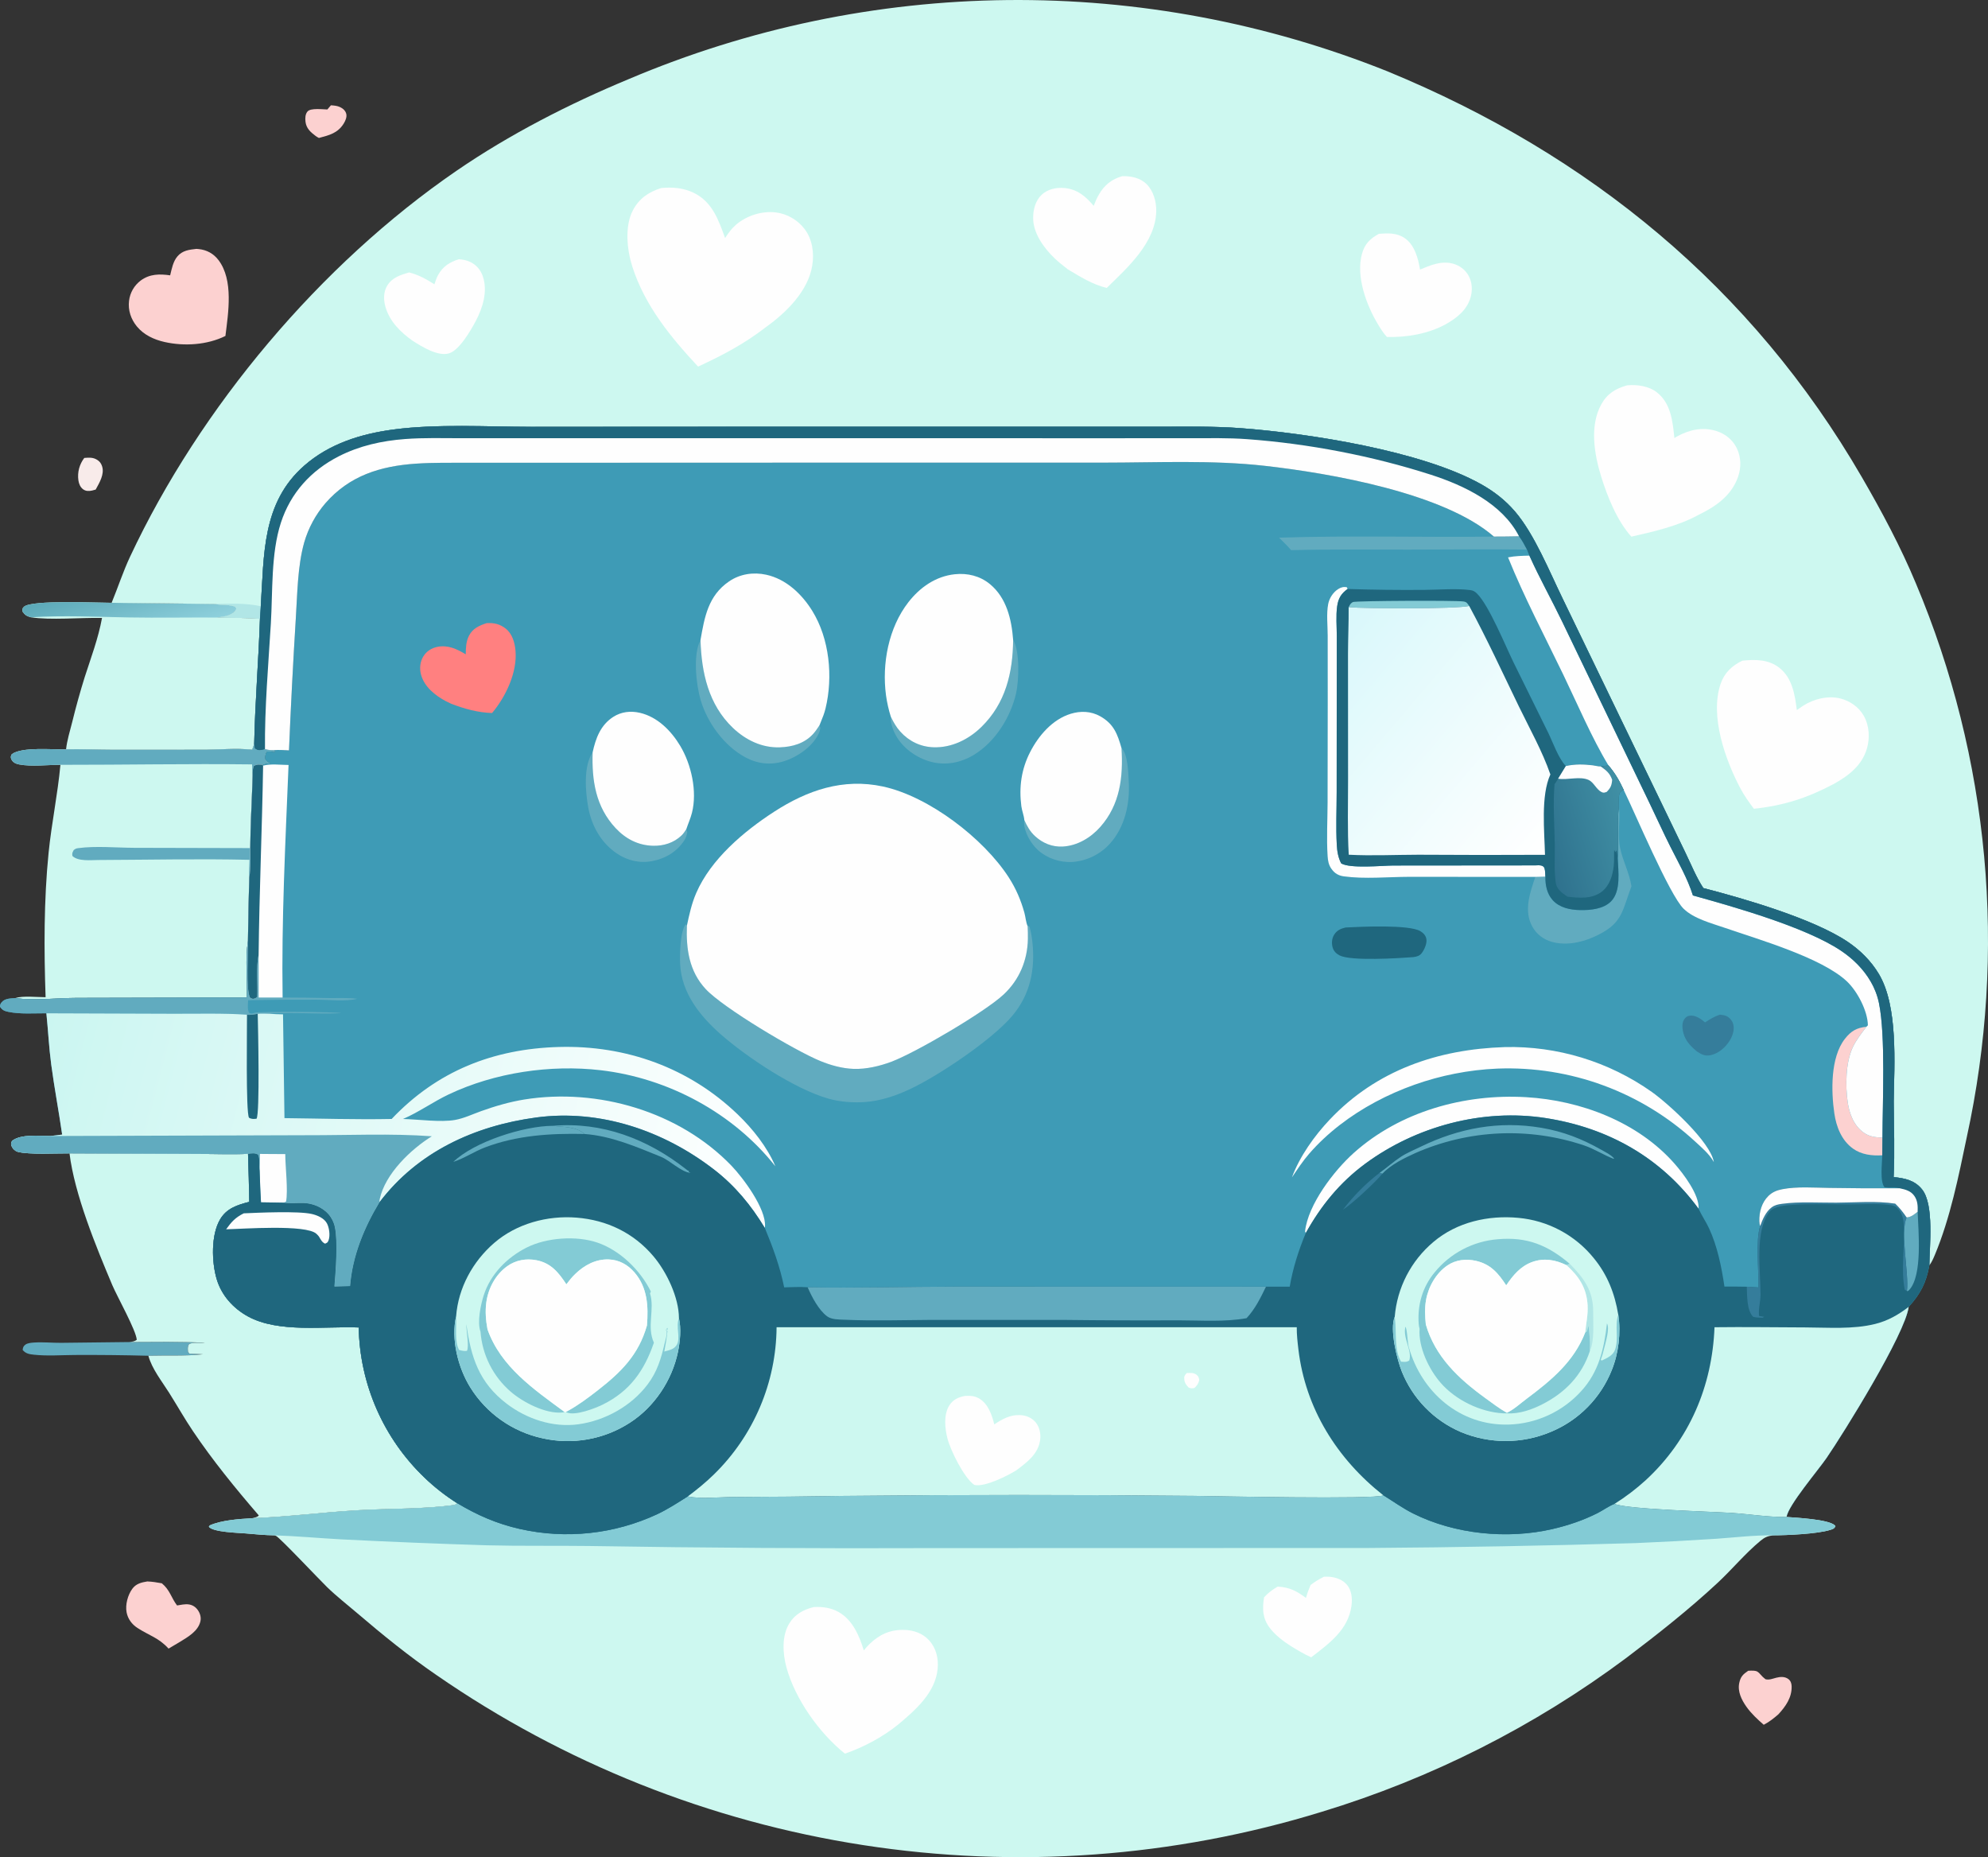 <?xml version="1.0" encoding="UTF-8" standalone="no"?>
<svg
   width="931.735"
   height="870.316"
   version="1.1"
   id="svg82"
   xmlns="http://www.w3.org/2000/svg"
   xmlns:svg="http://www.w3.org/2000/svg">
  <rect width="100%" height="100%" fill="#333333" stroke="none"/>
  <path
     fill="#f8ebea"
     d="m 39.501,214.601 c 1.825,-0.128 3.604,-0.322 5.309,0.5 1.579,0.761 2.53,1.794 3.062,3.498 1.159,3.708 -1.345,7.722 -3.026,10.829 q -0.832,0.255 -1.678,0.455 c -1.467,0.332 -3.013,0.34 -4.268,-0.624 -1.299,-0.998 -1.927,-2.567 -2.155,-4.141 -0.546,-3.77 0.475,-7.515 2.756,-10.517 z"
     id="path2" />
  <path
     fill="#fcd1d0"
     d="m 155.101,49.345 c 1.499,0.105 2.953,0.21 4.329,0.867 1.356,0.648 2.519,1.688 2.87,3.204 0.341,1.477 -0.406,3.168 -1.164,4.412 -2.784,4.57 -6.863,5.545 -11.668,6.822 -0.593,-0.291 -1.105,-0.617 -1.636,-1.012 -2.316,-1.722 -4.288,-3.553 -4.647,-6.565 -0.193,-1.62 -0.162,-3.579 0.971,-4.86 1.49,-1.685 7.116,-0.949 9.266,-0.913 z"
     id="path3" />
  <path
     fill="#fcd1d0"
     d="m 819.355,782.967 c 0.881,-0.049 1.755,-0.09 2.638,-0.033 1.495,0.096 2.153,0.671 3.087,1.75 0.763,0.881 1.43,1.53 2.354,2.239 1.727,0.483 3.348,-0.257 5.021,-0.684 1.909,-0.488 4.03,-0.651 5.708,0.606 1.103,0.826 1.503,2.059 1.539,3.393 0.145,5.287 -2.799,9.416 -6.183,13.111 -2.233,1.931 -4.255,3.556 -6.889,4.931 -2.944,-2.566 -5.902,-5.303 -8.158,-8.512 -2.237,-3.181 -4.159,-7.066 -3.326,-11.054 0.62,-2.965 1.748,-4.079 4.209,-5.747 z"
     id="path4" />
  <path
     fill="#61abbf"
     d="m 60.74,628.917 c 11.755,-0.016 23.561,-0.306 35.3,0.374 -2.243,0.369 -5.54,-0.52 -7.441,0.627 -0.742,1.298 -0.596,2.199 -0.461,3.617 l 0.656,0.859 c 2.125,0.054 4.244,0.097 6.363,0.263 -8.538,0.92 -17.055,0.433 -25.617,0.685 q -17.253,-0.447 -34.513,-0.358 c -6.221,0.033 -12.827,0.543 -19.011,-0.117 -2.21,-0.236 -3.96,-0.476 -5.412,-2.254 0.179,-1.101 0.266,-1.685 1.23,-2.432 1.055,-0.818 2.83,-0.942 4.102,-1.031 4.135,-0.289 8.48,0.165 12.654,0.134 z"
     id="path5" />
  <path
     fill="#fcd1d0"
     d="m 69.047,741.112 c 2.325,0.071 4.526,0.462 6.809,0.865 3.811,3.161 4.34,6.715 7.127,10.384 1.721,-0.28 3.725,-0.729 5.466,-0.493 1.723,0.233 3.16,1.145 4.18,2.541 1.121,1.534 1.732,3.496 1.3,5.38 -1.056,4.614 -5.851,7.34 -9.576,9.622 l -5.347,3.174 c -4.676,-5.127 -9.079,-6.116 -14.567,-9.669 -2.626,-1.7 -4.534,-4.259 -5.111,-7.363 -0.66,-3.553 0.559,-8.08 2.672,-10.981 1.754,-2.408 4.255,-3.011 7.046,-3.46 z"
     id="path6" />
  <path
     fill="#fcd1d0"
     d="m 92.043,116.632 q 0.538,0.035 1.074,0.088 c 3.802,0.392 6.979,2.122 9.299,5.184 7.112,9.392 4.571,24.689 3.235,35.538 -8.548,4.238 -19.351,4.902 -28.561,2.819 -4.918,-1.113 -9.665,-3.308 -12.93,-7.267 -2.79,-3.382 -4.222,-7.633 -3.682,-12.018 q 0.082,-0.7 0.234,-1.388 0.152,-0.688 0.373,-1.358 0.221,-0.669 0.508,-1.312 0.287,-0.644 0.638,-1.255 0.351,-0.611 0.762,-1.183 0.411,-0.573 0.878,-1.101 0.467,-0.528 0.985,-1.006 0.518,-0.478 1.081,-0.901 c 4.234,-3.145 8.851,-3.142 13.811,-2.442 0.724,-2.971 1.359,-6.457 3.378,-8.849 2.377,-2.817 5.496,-3.167 8.916,-3.549 z"
     id="path7" />
  <path
     fill="#cdf8f0"
     d="m 52.314,282.492 48.271,0.541 0.543,0.092 c 2.97,0.485 6.231,0.089 9.037,1.137 l 0.65,0.909 c -0.5,1.452 -1.626,2.261 -2.989,2.881 -1.895,0.861 -4.066,1.07 -6.11,1.349 6.696,0.184 13.447,0.033 20.123,0.593 -0.649,19.548 -2.299,39.039 -2.699,58.606 -0.304,0.912 -0.566,1.873 -0.944,2.756 -7.752,-0.886 -16.154,0.072 -23.971,0.004 l -41.404,0.017 c -7.29,-0.022 -14.566,-0.352 -21.858,-0.22 0.452,-4.205 1.856,-8.728 2.894,-12.837 q 2.582,-10.524 5.8,-20.872 c 2.986,-9.288 6.392,-18.227 8.159,-27.858 -9.656,-0.215 -24.503,1.118 -33.347,-0.314 -1.994,-0.586 -2.704,-0.959 -3.903,-2.673 -0.08,-1.067 -0.189,-1.513 0.715,-2.303 3.719,-3.251 34.292,-1.795 41.035,-1.808 z"
     id="path8" />
  <defs
     id="defs9">
    <linearGradient
       id="gradient_0"
       gradientUnits="userSpaceOnUse"
       x1="81.41"
       y1="368.331"
       x2="91.838"
       y2="399.922"
       gradientTransform="translate(-25.728,-98.536)">
      <stop
         offset="0"
         stop-color="#5CA9B8"
         id="stop8" />
      <stop
         offset="1"
         stop-color="#8ED0DC"
         id="stop9" />
    </linearGradient>
  </defs>
  <path
     fill="url(#gradient_0)"
     d="m 52.314,282.492 48.271,0.541 0.543,0.092 c 2.97,0.485 6.231,0.089 9.037,1.137 l 0.65,0.909 c -0.5,1.452 -1.626,2.261 -2.989,2.881 -1.895,0.861 -4.066,1.07 -6.11,1.349 -13.771,-0.082 -27.555,0.189 -41.324,-0.05 -15.209,-0.263 -30.729,-1.013 -45.925,-0.075 -1.994,-0.586 -2.704,-0.959 -3.903,-2.673 -0.08,-1.067 -0.189,-1.513 0.715,-2.303 3.719,-3.251 34.292,-1.795 41.035,-1.808 z"
     id="path9"
     style="fill:url(#gradient_0)" />
  <path
     fill="#cdf8f0"
     d="m 119.14,348.6 0.319,2.102 c 1.144,0.809 1.662,0.973 3.078,0.742 0.654,-0.106 1.038,-0.224 1.653,-0.391 1.473,0.476 2.773,0.481 4.298,0.49 l 0.456,0.774 c -1.505,0.194 -2.869,-0.688 -4.132,0.119 -0.576,1.505 -0.741,1.874 -0.52,3.528 0.823,1.013 1.26,1.312 2.506,1.701 -1.278,0.113 -2.556,0.106 -3.704,0.733 -1.737,-0.077 -2.562,-0.317 -4.108,0.534 -0.865,1.877 -0.417,4.166 -0.627,6.191 -0.325,10.743 -1.011,21.572 -1.063,32.314 0.018,4.54 0.268,9.247 -0.461,13.738 q -0.455,14.846 -0.624,29.697 c -1.326,8.564 -0.289,17.911 -0.481,26.593 l -79.95,0.191 c -8.094,0.009 -20.945,1.376 -28.402,0.05 2.996,-1.137 10.5,-0.38 13.998,-0.384 -0.779,-22.259 -0.831,-45.431 1.393,-67.606 1.387,-13.83 4.277,-27.457 5.553,-41.303 -5.988,-0.012 -13.495,0.935 -19.309,-0.17 -1.487,-0.282 -2.941,-0.857 -3.636,-2.33 -0.51,-1.081 -0.344,-1.485 0.127,-2.449 4.693,-3.606 19.16,-2.1 25.458,-2.307 7.292,-0.132 14.568,0.198 21.858,0.22 l 41.404,-0.017 c 7.817,0.068 16.219,-0.89 23.971,-0.004 0.378,-0.883 0.64,-1.844 0.944,-2.756 z"
     id="path10" />
  <path
     fill="#61abbf"
     d="m 117.296,397.437 c 0.018,4.54 0.268,9.247 -0.461,13.738 -0.215,-2.711 -0.005,-5.518 0.055,-8.239 -23.539,-0.551 -47.214,-0.006 -70.765,0.084 -3.5,0.013 -9.543,0.734 -12.183,-1.885 -0.215,-1.358 -0.035,-1.501 0.594,-2.751 0.707,-0.599 1.158,-0.793 2.08,-0.918 8.275,-1.116 17.831,-0.195 26.228,-0.158 z"
     id="path11" />
  <path
     fill="#61abbf"
     d="m 119.14,348.6 0.319,2.102 c 1.144,0.809 1.662,0.973 3.078,0.742 0.654,-0.106 1.038,-0.224 1.653,-0.391 1.473,0.476 2.773,0.481 4.298,0.49 l 0.456,0.774 c -1.505,0.194 -2.869,-0.688 -4.132,0.119 -0.576,1.505 -0.741,1.874 -0.52,3.528 0.823,1.013 1.26,1.312 2.506,1.701 -1.278,0.113 -2.556,0.106 -3.704,0.733 -1.737,-0.077 -2.562,-0.317 -4.108,0.534 -0.865,1.877 -0.417,4.166 -0.627,6.191 l -0.216,-6.911 c -29.904,-0.365 -59.904,0.226 -89.821,0.201 -5.988,-0.012 -13.495,0.935 -19.309,-0.17 -1.487,-0.282 -2.941,-0.857 -3.636,-2.33 -0.51,-1.081 -0.344,-1.485 0.127,-2.449 4.693,-3.606 19.16,-2.1 25.458,-2.307 7.292,-0.132 14.568,0.198 21.858,0.22 l 41.404,-0.017 c 7.817,0.068 16.219,-0.89 23.971,-0.004 0.378,-0.883 0.64,-1.844 0.944,-2.756 z"
     id="path12" />
  <path
     fill="#cdf8f0"
     d="m 32.577,540.487 60.154,0.27 c 7.793,-0.014 15.74,0.344 23.516,-0.033 q 0.382,11.248 0.577,22.501 c -5.553,1.418 -10.628,2.995 -13.71,8.284 -4.26,7.309 -3.906,19.803 -1.613,27.73 2.243,7.751 7.772,13.891 14.78,17.71 14.348,7.82 35.975,4.485 51.844,5.138 q 0.023,1.231 0.076,2.462 0.054,1.23 0.137,2.459 0.084,1.229 0.198,2.455 0.114,1.226 0.258,2.449 0.144,1.224 0.318,2.443 0.174,1.219 0.378,2.433 0.204,1.215 0.438,2.424 0.234,1.209 0.498,2.412 0.263,1.203 0.557,2.4 0.293,1.196 0.615,2.384 0.323,1.189 0.675,2.369 0.351,1.181 0.732,2.352 0.381,1.171 0.79,2.333 0.409,1.161 0.847,2.312 0.438,1.151 0.904,2.291 0.466,1.14 0.96,2.269 0.494,1.128 1.016,2.243 0.522,1.116 1.07,2.218 0.549,1.103 1.125,2.192 0.576,1.088 1.179,2.162 0.602,1.074 1.231,2.133 0.629,1.059 1.284,2.102 0.654,1.044 1.335,2.07 0.68,1.027 1.385,2.037 0.705,1.009 1.435,2.001 0.73,0.992 1.484,1.966 0.754,0.974 1.532,1.928 0.778,0.955 1.579,1.891 0.801,0.935 1.625,1.851 0.824,0.915 1.671,1.81 0.846,0.895 1.714,1.768 0.868,0.874 1.757,1.726 3.51,3.372 7.341,6.374 3.832,3.002 7.946,5.603 l -0.294,0.465 -0.518,0.054 0.092,0.272 c -15.057,2.104 -30.727,1.667 -45.911,2.553 -16.446,0.96 -32.951,3.104 -49.391,3.73 0.98,-0.299 2.522,-0.471 3.099,-1.31 -10.874,-12.601 -21.553,-25.689 -30.862,-39.506 -3.932,-5.835 -7.403,-12.006 -11.158,-17.96 -3.378,-5.357 -8.07,-11.218 -9.732,-17.365 8.562,-0.252 17.079,0.235 25.617,-0.685 -2.119,-0.166 -4.238,-0.209 -6.363,-0.263 l -0.656,-0.859 c -0.135,-1.418 -0.281,-2.319 0.461,-3.617 1.901,-1.147 5.198,-0.258 7.441,-0.627 -11.739,-0.68 -23.545,-0.39 -35.3,-0.374 1.25,-0.184 2.311,-0.254 3.353,-1.041 -0.187,-4.214 -9.25,-20.399 -11.447,-25.597 -7.593,-17.969 -17.713,-42.535 -20.07,-61.792 z"
     id="path13" />
  <path
     fill="#cdf8f0"
     d="m 648.357,700.758 c 4.554,2.82 9.137,6.119 13.912,8.508 19.525,9.77 44.176,12.204 65.351,7.305 7.35,-1.701 14.35,-4.061 21.089,-7.451 2.605,-1.31 5.355,-3.352 8.004,-4.365 5.758,2.552 46.055,3.609 55.471,4.267 8.224,0.574 16.918,1.993 25.124,1.873 4.499,0.337 19.645,1.103 22.612,3.901 0.126,0.119 0.219,0.268 0.328,0.402 -0.596,1.229 -1.233,1.358 -2.478,1.756 -5.906,1.891 -20.46,2.533 -26.886,2.54 -2.598,0.409 -3.838,0.951 -5.851,2.618 -7.108,5.889 -13.159,13.259 -19.936,19.571 -13.436,12.513 -28.277,24.22 -42.92,35.292 q -8.055,6.003 -16.362,11.652 -8.307,5.65 -16.85,10.936 -8.543,5.286 -17.306,10.198 -8.763,4.912 -17.73,9.442 -8.967,4.529 -18.121,8.667 -9.154,4.138 -18.478,7.877 -9.324,3.739 -18.801,7.073 -9.477,3.333 -19.089,6.254 -6.49,1.995 -13.033,3.807 -6.544,1.811 -13.136,3.438 -6.592,1.626 -13.228,3.065 -6.635,1.439 -13.308,2.691 -6.674,1.251 -13.38,2.314 -6.706,1.063 -13.439,1.935 -6.734,0.873 -13.489,1.556 -6.755,0.682 -13.527,1.174 -6.772,0.491 -13.555,0.791 -6.783,0.301 -13.572,0.409 -6.789,0.109 -13.578,0.025 -6.789,-0.083 -13.573,-0.357 -6.784,-0.275 -13.558,-0.741 -6.774,-0.466 -13.531,-1.123 -6.758,-0.657 -13.495,-1.505 -6.736,-0.848 -13.446,-1.885 -6.71,-1.038 -13.388,-2.264 -6.678,-1.227 -13.319,-2.641 -6.641,-1.415 -13.239,-3.016 -6.598,-1.601 -13.149,-3.388 -6.55,-1.787 -13.047,-3.758 -6.497,-1.972 -12.936,-4.125 -6.439,-2.154 -12.815,-4.489 -6.376,-2.334 -12.683,-4.848 -6.307,-2.514 -12.541,-5.205 -6.234,-2.691 -12.389,-5.556 -6.155,-2.866 -12.227,-5.904 -6.072,-3.038 -12.056,-6.247 -5.984,-3.208 -11.875,-6.584 -5.891,-3.376 -11.684,-6.917 -5.793,-3.541 -11.484,-7.245 -5.691,-3.703 -11.275,-7.565 c -13.037,-8.935 -25.114,-18.75 -37.122,-29.002 -4.672,-3.989 -9.62,-7.841 -14.026,-12.113 -3.449,-3.345 -22.106,-23.153 -23.938,-24.02 -0.211,-0.1 -0.427,-0.188 -0.641,-0.282 -4.567,-0.07 -9.178,-0.507 -13.726,-0.909 -3.428,-0.303 -15.008,-0.53 -17.156,-3.097 l 0.428,-0.653 c 5.518,-2.47 13.837,-3.023 19.889,-3.357 16.44,-0.626 32.945,-2.77 49.391,-3.73 15.184,-0.886 30.854,-0.449 45.911,-2.553 l -0.092,-0.272 0.518,-0.054 0.294,-0.465 c 9.478,5.682 18.69,9.711 29.508,12.144 q 2.005,0.45 4.027,0.817 2.022,0.368 4.058,0.652 2.035,0.285 4.081,0.486 2.045,0.201 4.097,0.318 2.052,0.117 4.106,0.149 2.055,0.033 4.11,-0.018 2.054,-0.051 4.105,-0.186 2.051,-0.135 4.094,-0.355 2.044,-0.219 4.077,-0.521 2.032,-0.303 4.051,-0.688 2.019,-0.386 4.02,-0.853 2.001,-0.468 3.982,-1.018 1.98,-0.549 3.936,-1.179 1.957,-0.63 3.885,-1.339 1.929,-0.71 3.827,-1.497 1.899,-0.788 3.763,-1.653 c 4.953,-2.318 9.793,-5.466 14.409,-8.393 6.462,1.285 14.383,0.302 21.025,0.263 q 25.973,-0.084 51.942,-0.513 81.964,-0.853 163.928,-0.026 c 9.507,0.103 85.255,1.764 89.111,-0.241 z"
     id="path14" />
  <path
     fill="#fefefe"
     d="m 620.49,738.911 c 0.925,-0.028 1.864,-0.055 2.787,0.029 2.985,0.269 6.09,1.414 8.047,3.77 2.231,2.685 2.531,6.477 2.088,9.804 -1.504,11.285 -10.531,17.719 -18.875,24.141 -3.379,-1.501 -6.45,-3.351 -9.591,-5.294 -3.481,-2.211 -7.305,-5.126 -9.805,-8.435 -3.477,-4.604 -3.538,-8.911 -2.72,-14.336 1.941,-2.153 3.922,-3.639 6.435,-5.08 5.701,0.393 8.721,2.002 13.218,5.314 0.578,-2.09 1.341,-4.048 2.169,-6.051 2.01,-1.566 3.99,-2.721 6.247,-3.862 z"
     id="path15" />
  <path
     fill="#fefefe"
     d="m 381.425,753.116 c 3.962,-0.236 8.006,0.313 11.512,2.264 6.664,3.71 9.796,11.138 11.917,18.062 0.859,-1.118 1.786,-2.141 2.8,-3.119 4.604,-4.439 9.76,-6.723 16.241,-6.508 4.418,0.146 8.599,1.602 11.608,4.942 3.299,3.663 4.419,8.497 3.949,13.323 -1.089,11.163 -10.297,19.183 -18.339,25.953 -7.238,5.902 -16.302,10.741 -25.104,13.777 -11.948,-9.528 -23.413,-25.63 -27.431,-40.486 -1.754,-6.487 -2.256,-14.703 1.386,-20.615 2.619,-4.253 6.729,-6.479 11.461,-7.593 z"
     id="path16" />
  <path
     fill="#83cbd5"
     d="m 648.357,700.758 c 4.554,2.82 9.137,6.119 13.912,8.508 19.525,9.77 44.176,12.204 65.351,7.305 7.35,-1.701 14.35,-4.061 21.089,-7.451 2.605,-1.31 5.355,-3.352 8.004,-4.365 5.758,2.552 46.055,3.609 55.471,4.267 8.224,0.574 16.918,1.993 25.124,1.873 4.499,0.337 19.645,1.103 22.612,3.901 0.126,0.119 0.219,0.268 0.328,0.402 -0.596,1.229 -1.233,1.358 -2.478,1.756 -5.906,1.891 -20.46,2.533 -26.886,2.54 -8.814,-0.079 -17.723,0.991 -26.515,1.614 q -18.765,1.213 -37.552,2.02 -62.817,1.863 -125.66,2.3 l -203.166,0.053 q -81.152,0.335 -162.294,-0.993 c -15.846,-0.2 -31.685,0.076 -47.531,-0.323 q -34.085,-1.054 -68.142,-2.777 c -10.441,-0.564 -20.802,-1.533 -31.266,-1.889 -4.567,-0.07 -9.178,-0.507 -13.726,-0.909 -3.428,-0.303 -15.008,-0.53 -17.156,-3.097 l 0.428,-0.653 c 5.518,-2.47 13.837,-3.023 19.889,-3.357 16.44,-0.626 32.945,-2.77 49.391,-3.73 15.184,-0.886 30.854,-0.449 45.911,-2.553 l -0.092,-0.272 0.518,-0.054 0.294,-0.465 c 9.478,5.682 18.69,9.711 29.508,12.144 q 2.005,0.45 4.027,0.817 2.022,0.368 4.058,0.652 2.035,0.285 4.081,0.486 2.045,0.201 4.097,0.318 2.052,0.117 4.106,0.149 2.055,0.033 4.11,-0.018 2.054,-0.051 4.105,-0.186 2.051,-0.135 4.094,-0.355 2.044,-0.219 4.077,-0.521 2.032,-0.303 4.051,-0.688 2.019,-0.386 4.02,-0.853 2.001,-0.468 3.982,-1.018 1.98,-0.549 3.936,-1.179 1.957,-0.63 3.885,-1.339 1.929,-0.71 3.827,-1.497 1.899,-0.788 3.763,-1.653 c 4.953,-2.318 9.793,-5.466 14.409,-8.393 6.462,1.285 14.383,0.302 21.025,0.263 q 25.973,-0.084 51.942,-0.513 81.964,-0.853 163.928,-0.026 c 9.507,0.103 85.255,1.764 89.111,-0.241 z"
     id="path17" />
  <path
     fill="#cdf8f0"
     d="m 52.314,282.492 c 2.971,-7.199 5.327,-14.533 8.644,-21.608 32.827,-70.015 89.14,-137.028 152.981,-180.84 24.902,-17.09 52.786,-31.37 80.66,-42.947 q 5.251,-2.229 10.554,-4.33 5.304,-2.1 10.657,-4.07 5.353,-1.97 10.753,-3.809 5.4,-1.838 10.843,-3.544 5.443,-1.706 10.927,-3.278 5.483,-1.573 11.003,-3.01 5.52,-1.438 11.074,-2.74 5.554,-1.303 11.138,-2.469 5.583,-1.166 11.194,-2.195 5.611,-1.029 11.245,-1.92 5.634,-0.892 11.288,-1.645 5.655,-0.754 11.326,-1.369 5.671,-0.615 11.355,-1.091 5.685,-0.476 11.379,-0.813 5.694,-0.337 11.395,-0.534 5.701,-0.198 11.405,-0.256 5.704,-0.058 11.408,0.024 5.704,0.081 11.404,0.302 5.7,0.221 11.392,0.581 5.693,0.36 11.376,0.86 5.682,0.499 11.351,1.138 5.668,0.638 11.319,1.415 5.651,0.776 11.282,1.691 5.63,0.915 11.237,1.967 5.606,1.052 11.185,2.241 5.579,1.189 11.127,2.514 5.549,1.325 11.063,2.785 5.514,1.46 10.991,3.055 5.477,1.595 10.913,3.323 5.436,1.728 10.828,3.589 5.393,1.861 10.738,3.853 5.345,1.992 10.64,4.114 c 94.523,38.971 170.692,101.242 222.209,190.107 9.3,16.042 18.252,32.754 25.374,49.897 q 1.604,3.811 3.134,7.653 1.53,3.841 2.986,7.711 1.457,3.871 2.838,7.768 1.382,3.897 2.689,7.82 1.307,3.923 2.539,7.871 1.231,3.947 2.387,7.918 1.155,3.97 2.235,7.962 1.079,3.991 2.081,8.003 1.003,4.012 1.928,8.042 0.926,4.03 1.774,8.077 0.848,4.047 1.618,8.11 0.771,4.063 1.463,8.139 0.693,4.077 1.307,8.166 0.614,4.089 1.149,8.189 0.536,4.101 0.993,8.21 0.457,4.11 0.835,8.228 0.378,4.118 0.677,8.242 0.299,4.124 0.519,8.253 0.22,4.13 0.361,8.262 0.14,4.133 0.202,8.267 0.061,4.135 0.044,8.27 -0.018,4.135 -0.115,8.269 -0.097,4.134 -0.273,8.265 -0.176,4.131 -0.432,8.259 -0.255,4.127 -0.589,8.248 -0.335,4.122 -0.748,8.236 -0.413,4.114 -0.906,8.22 -0.492,4.106 -1.063,8.201 -0.57,4.096 -1.219,8.18 -0.649,4.083 -1.377,8.154 -0.727,4.071 -1.532,8.126 -0.805,4.056 -1.688,8.096 c -3.85,18.389 -7.707,37.792 -14.957,55.161 -0.73,1.749 -1.444,3.394 -2.582,4.923 0.079,-9.062 2.275,-28.423 -3.383,-35.541 -3.479,-4.376 -8.14,-5.274 -13.366,-5.833 0.593,-11.754 0.115,-23.733 0.044,-35.511 0.278,-17.61 2.107,-44.463 -6.958,-59.646 -3.607,-6.04 -8.689,-11.103 -14.503,-15.029 -16.038,-10.832 -48.495,-20.262 -67.778,-25.245 -3.308,-5.069 -5.656,-10.925 -8.293,-16.371 l -14.171,-29.347 -43.291,-89.569 c -6.294,-12.866 -13.376,-30.562 -22.522,-41.199 -4.592,-5.341 -9.83,-9.393 -15.973,-12.829 -27.967,-15.646 -81.102,-23.896 -113.1,-26.247 -11.969,-0.879 -23.955,-0.661 -35.948,-0.647 l -44.401,-0.007 -144.516,0.003 -107.194,0.059 c -20.651,-0.026 -44.155,-1.44 -64.456,1.259 -15.259,2.029 -30.038,6.608 -41.819,16.911 -19.923,17.422 -18.821,41.742 -20.399,65.898 l -0.384,5.906 c -6.676,-0.56 -13.427,-0.409 -20.123,-0.593 2.044,-0.279 4.215,-0.488 6.11,-1.349 1.363,-0.62 2.489,-1.429 2.989,-2.881 l -0.65,-0.909 c -2.806,-1.048 -6.067,-0.652 -9.037,-1.137 l -0.543,-0.092 z"
     id="path18" />
  <path
     fill="#b1e6e6"
     d="m 100.585,283.033 c 7.2,-0.182 14.552,-0.45 21.638,1.055 l -0.384,5.906 c -6.676,-0.56 -13.427,-0.409 -20.123,-0.593 2.044,-0.279 4.215,-0.488 6.11,-1.349 1.363,-0.62 2.489,-1.429 2.989,-2.881 l -0.65,-0.909 c -2.806,-1.048 -6.067,-0.652 -9.037,-1.137 z"
     id="path19" />
  <path
     fill="#fefefe"
     d="m 215.064,121.487 c 1.911,0.156 3.615,0.431 5.354,1.287 2.926,1.441 4.848,3.707 5.893,6.79 2.349,6.93 -0.041,14.645 -3.323,20.87 -2.261,4.287 -7.808,13.913 -12.695,15.212 -5.27,1.399 -12.573,-3.198 -16.852,-5.921 -5.689,-3.976 -10.878,-9.123 -12.809,-15.987 -0.915,-3.254 -0.965,-6.815 0.803,-9.799 2.302,-3.885 6.287,-5.125 10.354,-6.269 4.487,1.172 7.944,3.097 11.814,5.576 0.452,-1.436 0.958,-2.947 1.674,-4.277 2.156,-4.008 5.527,-6.201 9.787,-7.482 z"
     id="path20" />
  <path
     fill="#fefefe"
     d="m 646.277,109.563 c 4.324,-0.261 8.269,-0.545 12.039,2 4.669,3.153 6.378,9.51 7.222,14.767 4.809,-2.016 9.835,-4.168 15.144,-2.854 3.238,0.802 6.042,2.839 7.643,5.783 1.682,3.09 1.866,6.822 0.885,10.164 -1.759,5.993 -6.476,9.585 -11.633,12.549 -8.285,4.483 -18.222,6.182 -27.54,5.943 -1.689,-1.766 -2.939,-3.836 -4.201,-5.919 -5.424,-8.951 -10.442,-22.532 -7.499,-33.084 1.304,-4.679 3.79,-7.044 7.94,-9.349 z"
     id="path21" />
  <path
     fill="#fefefe"
     d="m 525.98,82.569 c 4.081,-0.124 8.423,0.755 11.41,3.724 3.237,3.218 4.618,8.282 4.517,12.742 -0.332,14.703 -13.49,26.419 -23.21,35.907 -6.75,-1.652 -12.381,-5.22 -18.268,-8.754 -2.111,-1.655 -4.243,-3.303 -6.178,-5.165 -5.045,-4.858 -10.075,-11.718 -10.039,-18.983 0.019,-3.856 1.1,-8.042 3.99,-10.76 2.798,-2.631 6.817,-3.499 10.559,-3.18 6.126,0.523 10.052,3.901 13.83,8.364 0.685,-1.826 1.453,-3.583 2.429,-5.274 2.562,-4.437 6.029,-7.262 10.96,-8.621 z"
     id="path22" />
  <path
     fill="#fefefe"
     d="m 762.607,180.57 c 4.766,-0.433 10.162,0.329 14.002,3.347 6.535,5.134 7.372,13.715 8.138,21.364 0.326,-0.206 0.652,-0.413 0.987,-0.604 5.679,-3.231 12.13,-4.707 18.513,-2.752 4.241,1.299 7.738,4.053 9.718,8.052 2.072,4.186 2.169,9.181 0.613,13.546 -3.191,8.956 -10.644,13.947 -18.774,17.895 -9.206,5.059 -21.033,7.792 -31.223,10.069 -6.733,-7.506 -11.166,-18.594 -14.124,-28.093 -3.233,-10.382 -5.527,-23.849 0.022,-33.88 2.821,-5.098 6.718,-7.407 12.128,-8.944 z"
     id="path23" />
  <path
     fill="#fefefe"
     d="m 816.624,309.61 c 6.003,-0.637 12.228,-0.625 17.238,3.268 6.142,4.772 7.384,12.668 8.265,19.88 1.009,-0.705 2.011,-1.414 3.049,-2.077 4.923,-3.145 11.518,-4.779 17.245,-3.381 4.618,1.127 8.821,4.065 11.155,8.245 2.548,4.564 2.859,10.315 1.402,15.279 -2.34,7.967 -8.681,12.768 -15.594,16.597 -12.494,6.596 -23.363,10.086 -37.37,11.597 -2.408,-3.198 -4.6,-6.267 -6.467,-9.826 -6.968,-13.277 -14.203,-33.529 -9.176,-48.586 1.751,-5.246 5.34,-8.66 10.253,-10.996 z"
     id="path24" />
  <path
     fill="#fefefe"
     d="m 309.935,88.108 c 5.278,-0.473 10.374,-0.099 15.22,2.263 8.717,4.248 11.612,12.735 14.684,21.18 1.483,-2.296 3.046,-4.46 5.133,-6.253 4.973,-4.272 12.123,-6.536 18.672,-5.751 5.256,0.63 10.312,3.589 13.489,7.819 3.632,4.834 4.503,11.186 3.557,17.049 -1.934,11.993 -12.145,22.008 -21.561,28.765 -10.155,7.88 -20.346,13.264 -31.952,18.617 -12.86,-13.809 -24.965,-28.546 -30.827,-46.884 -2.509,-7.852 -3.667,-19.006 0.342,-26.495 2.947,-5.506 7.444,-8.5 13.243,-10.31 z"
     id="path25" />
  <path
     fill="#83CBD5"
     d="m 122.223,284.088 c 1.578,-24.156 0.476,-48.476 20.399,-65.898 11.781,-10.303 26.56,-14.882 41.819,-16.911 20.301,-2.699 43.805,-1.285 64.456,-1.259 l 107.194,-0.059 144.516,-0.003 44.401,0.007 c 11.993,-0.014 23.979,-0.232 35.948,0.647 31.998,2.351 85.133,10.601 113.1,26.247 6.143,3.436 11.381,7.488 15.973,12.829 9.146,10.637 16.228,28.333 22.522,41.199 l 43.291,89.569 14.171,29.347 c 2.637,5.446 4.985,11.302 8.293,16.371 19.283,4.983 51.74,14.413 67.778,25.245 5.814,3.926 10.896,8.989 14.503,15.029 9.065,15.183 7.236,42.036 6.958,59.646 0.071,11.778 0.549,23.757 -0.044,35.511 5.226,0.559 9.887,1.457 13.366,5.833 5.658,7.118 3.462,26.479 3.383,35.541 -1.452,8.127 -4.153,13.379 -9.696,19.463 -1.592,12.65 -30.417,59.045 -38.492,70.809 -4.003,5.831 -17.882,22.068 -18.754,27.644 -8.206,0.12 -16.9,-1.299 -25.124,-1.873 -9.416,-0.658 -49.713,-1.715 -55.471,-4.267 -2.649,1.013 -5.399,3.055 -8.004,4.365 -6.739,3.39 -13.739,5.75 -21.089,7.451 -21.175,4.899 -45.826,2.465 -65.351,-7.305 -4.775,-2.389 -9.358,-5.688 -13.912,-8.508 -3.856,2.005 -79.604,0.344 -89.111,0.241 q -81.964,-0.827 -163.928,0.026 -25.969,0.429 -51.942,0.513 c -6.642,0.039 -14.563,1.022 -21.025,-0.263 -4.616,2.927 -9.456,6.075 -14.409,8.393 q -1.864,0.865 -3.763,1.653 -1.898,0.787 -3.827,1.497 -1.928,0.709 -3.885,1.339 -1.956,0.63 -3.936,1.179 -1.981,0.55 -3.982,1.018 -2.001,0.467 -4.02,0.853 -2.019,0.385 -4.051,0.688 -2.033,0.302 -4.077,0.521 -2.043,0.22 -4.094,0.355 -2.051,0.135 -4.105,0.186 -2.055,0.051 -4.11,0.018 -2.054,-0.032 -4.106,-0.149 -2.052,-0.117 -4.097,-0.318 -2.046,-0.201 -4.081,-0.486 -2.036,-0.284 -4.058,-0.652 -2.022,-0.367 -4.027,-0.817 c -10.818,-2.433 -20.03,-6.462 -29.508,-12.144 q -4.114,-2.601 -7.946,-5.603 -3.831,-3.002 -7.341,-6.374 -0.889,-0.852 -1.757,-1.726 -0.868,-0.873 -1.714,-1.768 -0.847,-0.895 -1.671,-1.81 -0.824,-0.916 -1.625,-1.851 -0.801,-0.936 -1.579,-1.891 -0.778,-0.954 -1.532,-1.928 -0.754,-0.974 -1.484,-1.966 -0.73,-0.992 -1.435,-2.001 -0.705,-1.01 -1.385,-2.037 -0.681,-1.026 -1.335,-2.07 -0.655,-1.043 -1.284,-2.102 -0.629,-1.059 -1.231,-2.133 -0.603,-1.074 -1.179,-2.162 -0.576,-1.089 -1.125,-2.191 -0.548,-1.103 -1.07,-2.219 -0.522,-1.115 -1.016,-2.243 -0.494,-1.129 -0.96,-2.269 -0.466,-1.14 -0.904,-2.291 -0.438,-1.151 -0.847,-2.312 -0.409,-1.162 -0.79,-2.333 -0.381,-1.171 -0.732,-2.352 -0.352,-1.18 -0.675,-2.369 -0.322,-1.188 -0.615,-2.384 -0.294,-1.197 -0.557,-2.4 -0.264,-1.203 -0.498,-2.412 -0.234,-1.209 -0.438,-2.424 -0.204,-1.214 -0.378,-2.433 -0.174,-1.22 -0.318,-2.443 -0.144,-1.223 -0.258,-2.449 -0.114,-1.226 -0.198,-2.455 -0.083,-1.229 -0.137,-2.459 -0.053,-1.231 -0.076,-2.462 c -15.869,-0.653 -37.496,2.682 -51.844,-5.138 -7.008,-3.819 -12.537,-9.959 -14.78,-17.71 -2.293,-7.927 -2.647,-20.421 1.613,-27.73 3.082,-5.289 8.157,-6.866 13.71,-8.284 q -0.195,-11.253 -0.577,-22.501 c -7.776,0.377 -15.723,0.019 -23.516,0.033 l -60.154,-0.27 c -6.017,-0.066 -19.209,0.688 -24.384,-0.744 -0.951,-0.263 -2.143,-1.328 -2.575,-2.234 -0.63,-1.325 -0.514,-1.554 -0.013,-2.828 4.134,-3.328 12.786,-2.334 17.907,-2.314 l 5.62,-0.671 c -1.577,-10.961 -3.659,-21.861 -5.124,-32.838 -1.06,-7.944 -1.448,-16.022 -2.272,-24.002 -5.726,-0.027 -12.22,0.486 -17.822,-0.669 -1.821,-0.375 -2.907,-0.833 -3.916,-2.414 C 0.036,470.96 0.147,470.505 0.664,469.825 c 1.54,-2.025 4.404,-1.908 6.714,-2.119 7.457,1.326 20.308,-0.041 28.402,-0.05 l 79.95,-0.191 c 0.192,-8.682 -0.845,-18.029 0.481,-26.593 q 0.169,-14.851 0.624,-29.697 c 0.729,-4.491 0.479,-9.198 0.461,-13.738 0.052,-10.742 0.738,-21.571 1.063,-32.314 0.21,-2.025 -0.238,-4.314 0.627,-6.191 1.546,-0.851 2.371,-0.611 4.108,-0.534 1.148,-0.627 2.426,-0.62 3.704,-0.733 -1.246,-0.389 -1.683,-0.688 -2.506,-1.701 -0.221,-1.654 -0.056,-2.023 0.52,-3.528 1.263,-0.807 2.627,0.075 4.132,-0.119 l -0.456,-0.774 c -1.525,-0.009 -2.825,-0.014 -4.298,-0.49 -0.615,0.167 -0.999,0.285 -1.653,0.391 -1.416,0.231 -1.934,0.067 -3.078,-0.742 l -0.319,-2.102 c 0.4,-19.567 2.05,-39.058 2.699,-58.606 z"
     id="path26"
     style="fill:#3e9bb6;fill-opacity:1" />
  <path
     fill="#357d9b"
     d="m 806.098,475.507 c 1.036,0.087 2.216,0.229 3.16,0.703 1.385,0.695 2.535,2.027 2.999,3.509 0.824,2.631 -0.162,5.612 -1.543,7.869 -1.956,3.199 -5.166,6.053 -8.903,6.874 -2.698,0.593 -4.281,-0.304 -6.526,-1.723 -2.362,-2.005 -4.691,-4.233 -5.829,-7.182 -0.811,-2.103 -1.534,-5.586 -0.232,-7.661 0.669,-1.066 1.405,-1.738 2.695,-1.925 2.64,-0.382 5.337,1.551 7.207,3.143 2.281,-1.46 4.354,-2.802 6.972,-3.607 z"
     id="path27" />
  <path
     fill="#61abbf"
     d="m 277.758,352.548 c -0.443,13.168 1.415,25.535 10.764,35.537 4.715,5.045 10.567,8.092 17.546,8.269 4.952,0.125 9.777,-1.373 13.387,-4.866 0.879,-0.851 1.546,-1.868 2.198,-2.896 l 0.462,1.374 c -0.27,1.428 -0.573,2.591 -1.372,3.823 -3.431,5.287 -8.708,8.473 -14.848,9.7 -5.92,1.183 -11.753,-0.13 -16.74,-3.486 -7.339,-4.937 -11.818,-12.85 -13.415,-21.426 -1.369,-7.344 -2.39,-19.559 2.018,-26.029 z"
     id="path28" />
  <path
     fill="#fcd1d0"
     d="m 882.191,541.398 c -4.784,0.305 -9.767,-0.28 -13.752,-3.141 -5.31,-3.813 -7.801,-10.177 -8.716,-16.437 -1.519,-10.385 -1.882,-26.275 4.924,-34.971 2.906,-3.712 5.498,-5.188 10.118,-5.689 -2.31,3.056 -4.763,6.119 -6.405,9.603 -3.393,7.198 -3.493,18.049 -2.385,25.764 0.788,5.49 2.905,11.042 7.607,14.321 2.731,1.905 5.456,2.144 8.696,2.264 z"
     id="path29" />
  <path
     fill="#61abbf"
     d="m 525.626,350.595 c 3.025,2.724 3.205,12.126 3.413,15.944 0.552,10.115 -1.827,20.977 -8.728,28.692 q -0.42,0.471 -0.863,0.921 -0.442,0.449 -0.906,0.878 -0.463,0.428 -0.947,0.833 -0.483,0.406 -0.986,0.787 -0.502,0.382 -1.022,0.739 -0.52,0.357 -1.057,0.689 -0.537,0.332 -1.089,0.638 -0.552,0.305 -1.118,0.584 -0.566,0.279 -1.145,0.53 -0.578,0.252 -1.169,0.475 -0.59,0.223 -1.19,0.418 -0.6,0.195 -1.209,0.36 -0.609,0.166 -1.225,0.302 -0.616,0.136 -1.238,0.243 -0.622,0.107 -1.248,0.183 -0.627,0.077 -1.256,0.123 c -5.79,0.369 -11.876,-1.669 -16.192,-5.567 -3.198,-2.888 -6.42,-8.362 -6.504,-12.83 -0.008,-0.438 0.065,-0.763 0.132,-1.207 1.283,2.817 2.693,5.379 5.001,7.496 3.649,3.348 8.097,5.165 13.081,4.885 6.819,-0.383 13.066,-4.155 17.523,-9.182 9.317,-10.51 10.771,-23.469 9.942,-36.934 z"
     id="path30" />
  <path
     fill="#61abbf"
     d="m 328.31,299.944 c 0.449,15.237 3.732,30.276 15.211,41.195 5.959,5.669 13.647,9.406 22.019,9.086 5.831,-0.224 11.381,-1.776 15.463,-6.172 1.152,-1.24 2.115,-2.698 3.048,-4.105 l 0.432,1.094 c -0.124,1.102 -0.418,1.976 -0.896,2.967 -2.881,5.964 -9.924,10.778 -16.146,12.716 -6.201,1.933 -12.283,1.268 -17.991,-1.762 -9.938,-5.274 -17.907,-16.196 -21.057,-26.855 -2.116,-7.156 -3.723,-21.399 -0.083,-28.164 z"
     id="path31" />
  <path
     fill="#61abbf"
     d="m 474.833,299.853 c 3.193,5.155 2.752,19.138 1.385,25.059 -2.597,11.249 -9.75,22.711 -19.727,28.799 -6.104,3.724 -13.288,5.153 -20.266,3.266 -6.568,-1.776 -12.802,-6.151 -16.199,-12.089 -1.457,-2.546 -2.795,-6.059 -2.519,-9.016 1.244,2.566 2.526,4.872 4.46,7.008 4.086,4.514 9.474,7.12 15.581,7.32 8.465,0.278 16.444,-3.687 22.398,-9.504 11.368,-11.108 14.761,-25.453 14.887,-40.843 z"
     id="path32" />
  <path
     fill="#1f677e"
     d="m 630.649,434.646 c 7.051,-0.364 29.7,-1.449 35.042,1.722 1.423,0.844 2.557,2.047 2.832,3.739 0.329,2.022 -0.948,4.904 -2.146,6.5 -1.073,1.428 -2.429,1.707 -4.1,1.935 -6.833,0.511 -29.003,1.942 -34.424,-0.805 -1.48,-0.75 -2.703,-1.914 -3.21,-3.524 -0.62,-1.969 -0.495,-4.315 0.594,-6.095 1.292,-2.111 3.091,-2.924 5.412,-3.472 z"
     id="path33" />
  <path
     fill="#61abbf"
     d="m 711.941,251.332 c 1.493,1.949 2.579,4.056 3.716,6.219 -18.374,-0.237 -36.781,0.01 -55.157,0.022 -18.448,0.012 -36.927,-0.212 -55.368,0.248 -1.725,-2.061 -3.767,-3.936 -5.653,-5.854 33.518,-1.086 67.127,-0.083 100.672,-0.504 3.928,0.031 7.863,-0.075 11.79,-0.131 z"
     id="path34" />
  <path
     fill="#61abbf"
     d="m 758.202,402.161 c 0.484,-8.085 -0.433,-16.375 0.554,-24.417 0.021,0.196 0.045,0.392 0.063,0.588 0.6,6.256 -0.774,12.762 0.468,18.922 1.244,6.177 4.369,11.734 5.344,18.071 -4.624,12.343 -4.164,17.69 -17.642,23.755 -6.394,2.877 -14.39,4.346 -21.114,1.809 -3.799,-1.433 -6.706,-4.233 -8.345,-7.941 -3.141,-7.108 -0.31,-15.077 2.035,-22.005 l 4.73,-0.134 c -0.076,3.924 0.724,8.043 3.425,11.026 3.226,3.564 8.169,4.559 12.781,4.653 4.876,0.099 11.037,-0.46 14.615,-4.14 4.675,-4.808 3.325,-14.028 3.086,-20.187 z"
     id="path35" />
  <path
     fill="#61abbf"
     d="m 116.211,440.872 c 0.083,5.253 -0.96,23.089 0.912,26.59 0.932,0.594 1.307,0.846 2.463,0.407 0.344,-0.131 0.721,-0.474 1.006,-0.71 0.264,-6.311 -0.647,-13.572 0.616,-19.722 q 0.056,10.019 0.004,20.039 l 11.24,-0.006 q 11.043,0.02 22.083,0.255 c 4.279,0.057 8.639,-0.206 12.889,0.333 -5.413,1.383 -13.424,0.425 -19.086,0.425 q -16.03,-0.06 -32.058,0.252 c -0.057,1.856 -0.408,4.114 0.417,5.816 1.086,0.658 1.159,0.443 2.398,0.159 0.175,-0.04 0.344,-0.099 0.517,-0.147 2.195,-0.607 38.187,-0.424 40.279,0.235 -11.2,0.603 -22.606,-0.599 -33.725,0.267 -1.766,-0.021 -3.62,-0.165 -5.373,0.041 -1.591,0.22 -3.456,0.671 -5.035,0.401 -11.331,-0.767 -22.966,-0.406 -34.335,-0.447 l -59.685,-0.204 c -5.726,-0.027 -12.22,0.486 -17.822,-0.669 -1.821,-0.375 -2.907,-0.833 -3.916,-2.414 C 0.036,470.96 0.147,470.505 0.664,469.825 c 1.54,-2.025 4.404,-1.908 6.714,-2.119 7.457,1.326 20.308,-0.041 28.402,-0.05 l 79.95,-0.191 c 0.192,-8.682 -0.845,-18.029 0.481,-26.593 z"
     id="path36" />
  <path
     fill="#fefefe"
     d="m 719.565,410.943 -59.166,-0.038 c -9.846,0.033 -20.86,1.11 -30.557,-0.221 -2.551,-0.35 -4.288,-1.374 -5.79,-3.477 -1.356,-1.899 -1.682,-3.775 -1.829,-6.072 -0.526,-8.25 -0.039,-16.77 -0.009,-25.054 l 0.068,-47.409 -0.02,-30.851 c -0.008,-4.662 -0.637,-10.18 0.223,-14.704 0.527,-2.77 2.271,-5.513 4.655,-7.043 1.297,-0.831 2.595,-1.2 4.113,-0.866 l 0.343,0.801 c -3.014,2.167 -4.361,4.399 -4.888,8.103 -0.638,4.485 -0.184,9.413 -0.176,13.945 l -0.026,25.73 -0.034,47.424 c -0.004,8.148 -0.386,16.481 0.052,24.613 0.167,3.111 0.621,6.009 2.073,8.794 4.293,2.507 18.947,1.044 24.382,0.987 l 66.362,-0.058 c 1.598,-0.006 3.963,-0.446 4.541,1.397 0.35,1.113 0.337,2.685 0.413,3.865 z"
     id="path37" />
  <path
     fill="#FEFEFE"
     d="m 228.064,292.02 c 3.42,-0.201 6.251,0.401 8.997,2.597 3.079,2.463 4.214,6.557 4.545,10.33 0.889,10.125 -4.588,21.612 -10.982,29.195 -6.748,-0.232 -12.881,-1.944 -19.151,-4.339 q -1.276,-0.565 -2.51,-1.218 c -5.048,-2.696 -10.079,-6.678 -11.638,-12.445 -0.775,-2.869 -0.464,-6.08 1.135,-8.62 1.465,-2.33 3.735,-3.786 6.409,-4.356 4.978,-1.061 9.284,0.967 13.407,3.465 0.084,-3.017 0.102,-5.952 1.526,-8.715 1.768,-3.428 4.771,-4.748 8.262,-5.894 z"
     id="path38"
     style="fill:#ff8080" />
  <path
     fill="#fefefe"
     d="m 611.995,577.851 -0.342,-0.811 c 1.406,-12.645 13.62,-28.493 22.804,-36.721 21.747,-19.485 51.987,-27.83 80.758,-26.155 25.595,1.49 52.48,11.603 69.711,31.275 4.076,4.653 11.599,14.5 11.162,21.016 -17.577,-24.011 -42.387,-37.958 -71.725,-42.505 -29.383,-4.554 -60.709,3.843 -84.527,21.429 -11.868,8.762 -20.716,19.631 -27.841,32.472 z"
     id="path39" />
  <path
     fill="#fefefe"
     d="m 705.242,490.688 q 2.29,-0.054 4.579,-0.016 2.29,0.038 4.577,0.167 2.287,0.129 4.566,0.35 2.28,0.22 4.549,0.531 2.269,0.311 4.523,0.713 2.255,0.401 4.492,0.892 2.237,0.491 4.453,1.071 2.215,0.58 4.406,1.248 2.19,0.668 4.353,1.423 2.162,0.754 4.292,1.595 2.131,0.84 4.226,1.765 2.095,0.925 4.152,1.933 2.056,1.008 4.071,2.097 2.015,1.089 3.984,2.257 1.97,1.169 3.891,2.415 1.922,1.246 3.792,2.568 c 7.924,5.629 27.524,23.491 29.096,32.86 -0.059,-0.088 -0.126,-0.173 -0.178,-0.266 -1.959,-3.505 -5.625,-6.594 -8.559,-9.312 q -1.163,-1.074 -2.353,-2.12 -1.189,-1.046 -2.403,-2.062 -1.215,-1.016 -2.454,-2.002 -1.239,-0.986 -2.502,-1.941 -1.263,-0.956 -2.549,-1.88 -1.285,-0.924 -2.594,-1.817 -1.308,-0.892 -2.637,-1.752 -1.33,-0.861 -2.68,-1.688 -1.35,-0.827 -2.72,-1.621 -1.371,-0.794 -2.76,-1.554 -1.389,-0.761 -2.796,-1.487 -1.407,-0.726 -2.832,-1.417 -1.425,-0.691 -2.866,-1.347 -1.441,-0.656 -2.898,-1.277 -1.457,-0.621 -2.928,-1.206 -1.472,-0.584 -2.957,-1.133 -1.486,-0.549 -2.984,-1.061 -1.499,-0.512 -3.009,-0.987 -1.511,-0.475 -3.033,-0.913 -1.522,-0.438 -3.053,-0.839 -1.533,-0.4 -3.074,-0.763 -1.541,-0.363 -3.091,-0.689 -1.55,-0.325 -3.107,-0.612 -1.558,-0.287 -3.121,-0.536 -1.564,-0.249 -3.134,-0.459 -1.569,-0.211 -3.143,-0.382 -1.575,-0.172 -3.153,-0.306 -1.577,-0.133 -3.158,-0.228 -1.581,-0.095 -3.163,-0.151 -1.583,-0.055 -3.166,-0.073 -1.584,-0.017 -3.167,0.005 -1.584,0.022 -3.166,0.082 -10.1,0.422 -20.016,2.384 c -25.181,4.902 -51.224,17.928 -68.233,37.478 -3.008,3.459 -5.533,7.314 -8.092,11.108 3.617,-9.803 10.536,-19.487 17.673,-27.038 21.932,-23.203 50.723,-33.01 82.054,-34.007 z"
     id="path40" />
  <path
     fill="#fefefe"
     d="m 118.359,365.123 c 0.21,-2.025 -0.238,-4.314 0.627,-6.191 1.546,-0.851 2.371,-0.611 4.108,-0.534 l 0.219,0.409 c 3.576,-0.98 8.191,-0.343 11.925,-0.321 -1.47,36.208 -3.339,72.745 -2.786,108.984 l -11.24,0.006 q 0.052,-10.02 -0.004,-20.039 c -1.263,6.15 -0.352,13.411 -0.616,19.722 -0.285,0.236 -0.662,0.579 -1.006,0.71 -1.156,0.439 -1.531,0.187 -2.463,-0.407 -1.872,-3.501 -0.829,-21.337 -0.912,-26.59 q 0.169,-14.851 0.624,-29.697 c 0.729,-4.491 0.479,-9.198 0.461,-13.738 0.052,-10.742 0.738,-21.571 1.063,-32.314 z"
     id="path41" />
  <path
     fill="#1f677e"
     d="m 118.359,365.123 c 0.21,-2.025 -0.238,-4.314 0.627,-6.191 1.546,-0.851 2.371,-0.611 4.108,-0.534 l 0.219,0.409 c -0.471,29.544 -1.778,59.083 -2.105,88.63 -1.263,6.15 -0.352,13.411 -0.616,19.722 -0.285,0.236 -0.662,0.579 -1.006,0.71 -1.156,0.439 -1.531,0.187 -2.463,-0.407 -1.872,-3.501 -0.829,-21.337 -0.912,-26.59 q 0.169,-14.851 0.624,-29.697 c 0.729,-4.491 0.479,-9.198 0.461,-13.738 0.052,-10.742 0.738,-21.571 1.063,-32.314 z"
     id="path42" />
  <path
     fill="#fefefe"
     d="m 277.758,352.548 c 1.447,-6.581 3.678,-12.723 9.644,-16.581 3.745,-2.422 8.14,-2.925 12.443,-1.938 8.301,1.904 14.7,8.405 18.948,15.483 5.239,8.728 8.055,21.364 5.517,31.387 -0.666,2.629 -1.812,5.12 -2.657,7.693 -0.652,1.028 -1.319,2.045 -2.198,2.896 -3.61,3.493 -8.435,4.991 -13.387,4.866 -6.979,-0.177 -12.831,-3.224 -17.546,-8.269 -9.349,-10.002 -11.207,-22.369 -10.764,-35.537 z"
     id="path43" />
  <path
     fill="#fefefe"
     d="m 480.079,384.33 c -0.151,-2.092 -1.116,-4.362 -1.396,-6.517 -1.153,-8.897 -0.021,-17.262 4.08,-25.297 3.965,-7.767 10.469,-15.379 19.06,-18.017 4.651,-1.429 9.514,-1.248 13.805,1.159 6.386,3.583 8.108,8.34 9.998,14.937 0.829,13.465 -0.625,26.424 -9.942,36.934 -4.457,5.027 -10.704,8.799 -17.523,9.182 -4.984,0.28 -9.432,-1.537 -13.081,-4.885 -2.308,-2.117 -3.718,-4.679 -5.001,-7.496 z"
     id="path44" />
  <path
     fill="#61abbf"
     d="m 481.639,434.055 0.231,-0.154 0.621,0.344 c 0.702,2.355 1.105,4.745 1.366,7.185 1.375,12.825 -0.936,24.536 -9.431,34.627 -9.444,11.22 -34.866,28.333 -48.51,34.612 -6.396,2.944 -13.426,5.277 -20.485,5.773 -5.718,0.403 -11.721,-0.048 -17.248,-1.613 -15.653,-4.433 -38.092,-19.358 -50.185,-29.948 -9.897,-8.669 -18.635,-19.502 -19.242,-33.257 -0.176,-3.983 -0.024,-15.547 2.7,-18.509 l 0.477,0.685 c -0.409,10.903 1.039,21.334 8.788,29.689 8.245,8.89 41.978,28.891 53.641,33.691 4.921,2.026 10.322,3.526 15.665,3.727 5.88,0.221 12.305,-1.296 17.777,-3.358 11.518,-4.34 43.901,-23.353 52.646,-31.56 7.27,-6.822 11.093,-15.914 11.3,-25.866 q 0.05,-3.036 -0.111,-6.068 z"
     id="path45" />
  <path
     fill="#fefefe"
     d="m 706.788,261.197 c 3.316,-0.678 6.636,-0.718 10.007,-0.823 4.733,10.537 10.428,20.671 15.442,31.082 l 41.026,85.233 c 3.207,6.67 6.269,13.425 9.586,20.041 3.749,7.475 8.081,14.906 10.588,22.91 19.643,5.429 53.14,14.962 69.424,25.907 5.565,3.74 10.529,8.595 13.888,14.434 q 1.387,2.368 2.368,4.931 0.981,2.563 1.531,5.252 c 3.133,15.351 1.662,46.403 1.63,62.948 -3.24,-0.12 -5.965,-0.359 -8.696,-2.264 -4.702,-3.279 -6.819,-8.831 -7.607,-14.321 -1.108,-7.715 -1.008,-18.566 2.385,-25.764 1.642,-3.484 4.095,-6.547 6.405,-9.603 l 0.673,-0.68 c -0.108,-6.74 -4.929,-15.938 -9.817,-20.559 -11.742,-11.101 -41.412,-19.663 -57.302,-25.135 -6.195,-2.133 -14.407,-4.249 -19.211,-8.887 -6.643,-6.414 -23.092,-45.534 -28.109,-55.714 -1.993,-4.28 -4.046,-7.866 -7.131,-11.464 -7.68,-12.588 -14.799,-29.31 -21.298,-42.774 -8.731,-18.085 -18.263,-36.133 -25.782,-54.75 z"
     id="path46" />
  <path
     fill="#fefefe"
     d="m 417.507,335.872 q -1.552,-4.948 -2.264,-10.085 c -1.955,-14.814 1.181,-31.565 10.475,-43.544 5.402,-6.962 12.82,-12.19 21.753,-13.135 5.969,-0.631 11.817,0.766 16.494,4.623 7.807,6.438 10.143,16.531 10.868,26.122 -0.126,15.39 -3.519,29.735 -14.887,40.843 -5.954,5.817 -13.933,9.782 -22.398,9.504 -6.107,-0.2 -11.495,-2.806 -15.581,-7.32 -1.934,-2.136 -3.216,-4.442 -4.46,-7.008 z"
     id="path47" />
  <path
     fill="#fefefe"
     d="m 328.31,299.944 c 1.895,-10.791 3.586,-20.792 13.402,-27.497 5.122,-3.498 11.41,-4.434 17.425,-3.113 9.3,2.041 16.664,9.038 21.552,16.929 8.102,13.079 9.799,30.938 6.223,45.723 -0.531,2.193 -1.291,4.145 -2.161,6.221 -0.242,0.576 -0.466,1.162 -0.7,1.741 -0.933,1.407 -1.896,2.865 -3.048,4.105 -4.082,4.396 -9.632,5.948 -15.463,6.172 -8.372,0.32 -16.06,-3.417 -22.019,-9.086 -11.479,-10.919 -14.762,-25.958 -15.211,-41.195 z"
     id="path48" />
  <defs
     id="defs49">
    <linearGradient
       id="gradient_1"
       gradientUnits="userSpaceOnUse"
       x1="48.169"
       y1="575.283"
       x2="383.713"
       y2="661.862"
       gradientTransform="translate(-25.728,-98.536)">
      <stop
         offset="0"
         stop-color="#CBF6F1"
         id="stop48" />
      <stop
         offset="1"
         stop-color="white"
         id="stop49" />
    </linearGradient>
  </defs>
  <path
     fill="url(#gradient_1)"
     d="m 21.738,474.856 59.685,0.204 c 11.369,0.041 23.004,-0.32 34.335,0.447 1.579,0.27 3.444,-0.181 5.035,-0.401 1.753,-0.206 3.607,-0.062 5.373,-0.041 2.164,0.141 4.311,0.279 6.481,0.282 l 0.675,48.635 c 16.695,0.17 33.557,0.739 50.236,0.395 21.253,-22.434 47.578,-32.888 78.403,-33.737 31.452,-0.866 61.033,9.736 83.803,31.616 7.031,6.757 13.801,15.265 17.637,24.294 -19.775,-24.982 -50.245,-41.341 -81.883,-45.015 -23.609,-2.741 -49.633,1.1 -71.203,11.328 -7.306,3.464 -14.047,8.356 -21.439,11.521 7.215,0.167 17.628,1.654 24.433,0.44 4.127,-0.736 8.244,-2.71 12.185,-4.12 6.548,-2.344 13.357,-4.339 20.234,-5.445 34.488,-5.546 72.7,5.674 97.093,31.028 5.444,5.658 16.269,20.161 15.719,28.468 -0.016,0.24 -0.046,0.478 -0.07,0.718 -6.43,-10.63 -13.92,-19.738 -23.791,-27.367 -23.586,-18.229 -53.46,-28.452 -83.39,-24.417 -28.873,3.892 -55.531,16.116 -73.412,39.703 -7.25,12.059 -12.634,25.169 -13.779,39.31 l -7.38,0.21 c 0.605,-7.236 1.662,-20.942 0.214,-27.818 q -0.169,-0.842 -0.446,-1.655 -0.278,-0.813 -0.658,-1.584 -0.38,-0.77 -0.857,-1.484 -0.477,-0.715 -1.043,-1.361 c -2.812,-3.203 -7.307,-5.073 -11.528,-5.214 -3.176,-0.106 -6.322,0.293 -9.481,-0.183 l -10.599,-0.172 q -0.43,-7.385 -0.623,-14.781 c -0.426,-2.44 0.298,-5.393 -0.798,-7.587 -1.685,-0.848 -2.795,-0.497 -4.652,-0.349 -7.776,0.377 -15.723,0.019 -23.516,0.033 l -60.154,-0.27 c -6.017,-0.066 -19.209,0.688 -24.384,-0.744 -0.951,-0.263 -2.143,-1.328 -2.575,-2.234 -0.63,-1.325 -0.514,-1.554 -0.013,-2.828 4.134,-3.328 12.786,-2.334 17.907,-2.314 l 5.62,-0.671 c -1.577,-10.961 -3.659,-21.861 -5.124,-32.838 -1.06,-7.944 -1.448,-16.022 -2.272,-24.002 z"
     id="path49"
     style="fill:url(#gradient_1)" />
  <path
     fill="#1f677e"
     d="m 115.758,475.507 c 1.579,0.27 3.444,-0.181 5.035,-0.401 0.148,6.094 1.056,46.995 -0.567,49.169 -1.365,0.101 -2.29,0.244 -3.526,-0.484 -1.54,-2.474 -0.882,-42.143 -0.942,-48.284 z"
     id="path50" />
  <path
     fill="#61abbf"
     d="m 23.513,532.367 120.665,-0.375 c 19.263,0.041 39.014,-0.909 58.217,0.497 -9.832,6.08 -21.909,17.627 -24.425,29.44 -0.138,0.651 -0.087,0.648 -0.093,1.463 -7.25,12.059 -12.634,25.169 -13.779,39.31 l -7.38,0.21 c 0.605,-7.236 1.662,-20.942 0.214,-27.818 q -0.169,-0.842 -0.446,-1.655 -0.278,-0.813 -0.658,-1.584 -0.38,-0.77 -0.857,-1.484 -0.477,-0.715 -1.043,-1.361 c -2.812,-3.203 -7.307,-5.073 -11.528,-5.214 -3.176,-0.106 -6.322,0.293 -9.481,-0.183 l -10.599,-0.172 q -0.43,-7.385 -0.623,-14.781 c -0.426,-2.44 0.298,-5.393 -0.798,-7.587 -1.685,-0.848 -2.795,-0.497 -4.652,-0.349 -7.776,0.377 -15.723,0.019 -23.516,0.033 l -60.154,-0.27 c -6.017,-0.066 -19.209,0.688 -24.384,-0.744 -0.951,-0.263 -2.143,-1.328 -2.575,-2.234 -0.63,-1.325 -0.514,-1.554 -0.013,-2.828 4.134,-3.328 12.786,-2.334 17.907,-2.314 z"
     id="path51" />
  <path
     fill="#fefefe"
     d="m 121.822,540.757 c 3.957,0.027 7.918,0.091 11.875,0.072 0.017,6.065 1.38,17.104 0.365,22.289 l -1.143,0.495 -10.599,-0.172 q -0.43,-7.385 -0.623,-14.781 0.102,-3.951 0.125,-7.903 z"
     id="path52" />
  <path
     fill="#1f677e"
     d="m 631.596,276.009 q 18.065,0.584 36.139,0.424 c 6.89,-0.045 14.515,-0.753 21.324,0.093 1.476,0.183 2.274,0.721 3.294,1.75 5.576,5.626 13.242,24.445 16.984,32.095 l 16.275,33.011 c 2.226,4.581 4.758,11.953 8.271,15.603 4.242,-0.95 8.338,-0.852 12.626,-0.336 1.191,0.143 2.525,0.581 3.7,0.511 l 3.659,-0.439 c 3.085,3.598 5.138,7.184 7.131,11.464 -1.101,0.643 -1.721,0.731 -2.061,2.042 -0.428,1.648 -0.196,3.812 -0.182,5.517 -0.987,8.042 -0.07,16.332 -0.554,24.417 0.239,6.159 1.589,15.379 -3.086,20.187 -3.578,3.68 -9.739,4.239 -14.615,4.14 -4.612,-0.094 -9.555,-1.089 -12.781,-4.653 -2.701,-2.983 -3.501,-7.102 -3.425,-11.026 -0.076,-1.18 -0.063,-2.752 -0.413,-3.865 -0.578,-1.843 -2.943,-1.403 -4.541,-1.397 l -66.362,0.058 c -5.435,0.057 -20.089,1.52 -24.382,-0.987 -1.452,-2.785 -1.906,-5.683 -2.073,-8.794 -0.438,-8.132 -0.056,-16.465 -0.052,-24.613 l 0.034,-47.424 0.026,-25.73 c -0.008,-4.532 -0.462,-9.46 0.176,-13.945 0.527,-3.704 1.874,-5.936 4.888,-8.103 z"
     id="path53" />
  <path
     fill="#83cbd5"
     d="m 632.083,284.556 c 0.26,-0.462 0.654,-1.316 1.044,-1.718 0.128,-0.133 0.753,-0.651 1.012,-0.722 2.143,-0.585 47.841,-0.797 51.647,-0.261 1.747,0.246 1.821,0.806 2.803,2.13 -6.296,1.458 -49.153,1.222 -56.506,0.571 z"
     id="path54" />
  <defs
     id="defs55">
    <linearGradient
       id="gradient_2"
       gradientUnits="userSpaceOnUse"
       x1="750.156"
       y1="495.287"
       x2="789.098"
       y2="483.281"
       gradientTransform="translate(-25.728,-98.536)">
      <stop
         offset="0"
         stop-color="#2F728E"
         id="stop54" />
      <stop
         offset="1"
         stop-color="#408FA4"
         id="stop55" />
    </linearGradient>
  </defs>
  <path
     fill="url(#gradient_2)"
     d="m 733.883,358.985 c 4.242,-0.95 8.338,-0.852 12.626,-0.336 1.191,0.143 2.525,0.581 3.7,0.511 l 3.659,-0.439 c 3.085,3.598 5.138,7.184 7.131,11.464 -1.101,0.643 -1.721,0.731 -2.061,2.042 -0.428,1.648 -0.196,3.812 -0.182,5.517 -0.987,8.042 -0.07,16.332 -0.554,24.417 -0.128,-1.234 -0.232,-2.46 -0.504,-3.673 l -0.676,0.871 -0.246,-0.727 -0.456,-0.365 0.223,-0.437 c -0.184,2.656 0.085,5.312 -0.213,7.96 -0.502,4.471 -1.941,9.304 -5.686,12.131 -4.584,3.461 -10.627,2.923 -15.988,2.291 -1.357,-0.944 -2.841,-1.88 -3.911,-3.156 -0.934,-1.113 -1.407,-2.11 -1.615,-3.542 -0.827,-5.684 -0.329,-11.977 -0.433,-17.73 -0.168,-9.31 -0.899,-19.039 -0.116,-28.317 0.51,-0.678 1.004,-1.328 1.418,-2.072 0.086,-0.156 0.165,-0.317 0.248,-0.476 q 1.845,-2.951 3.636,-5.934 z"
     id="path55"
     style="fill:url(#gradient_2)" />
  <path
     fill="#fefefe"
     d="m 733.883,358.985 c 4.242,-0.95 8.338,-0.852 12.626,-0.336 1.191,0.143 2.525,0.581 3.7,0.511 2.672,1.907 4.258,3.142 5.378,6.267 -0.182,2.58 -0.744,3.884 -2.583,5.693 -1.021,0.314 -1.384,0.562 -2.405,0.057 -2.378,-1.177 -3.661,-4.595 -6.025,-5.668 -4.163,-1.889 -9.867,0.159 -14.327,-0.59 q 1.845,-2.951 3.636,-5.934 z"
     id="path56" />
  <defs
     id="defs57">
    <linearGradient
       id="gradient_3"
       gradientUnits="userSpaceOnUse"
       x1="642.242"
       y1="403.625"
       x2="750.248"
       y2="495.444"
       gradientTransform="translate(-25.728,-98.536)">
      <stop
         offset="0"
         stop-color="#D9F8FB"
         id="stop56" />
      <stop
         offset="1"
         stop-color="white"
         id="stop57" />
    </linearGradient>
  </defs>
  <path
     fill="url(#gradient_3)"
     d="m 688.589,283.985 c 8.278,15.307 15.641,31.32 23.236,46.981 5.029,10.369 11.042,21.069 14.805,31.959 -4.57,9.947 -2.779,26.674 -2.525,37.661 q -29.667,0.157 -59.333,-0.037 c -10.809,0.014 -21.864,0.571 -32.648,-10e-4 -0.657,-11.604 -0.304,-23.364 -0.314,-34.994 l -0.03,-59.287 c 0.024,-7.233 0.366,-14.484 0.303,-21.711 7.353,0.651 50.21,0.887 56.506,-0.571 z"
     id="path57"
     style="fill:url(#gradient_3)" />
  <path
     fill="#fefefe"
     d="m 321.933,433.8 c 1.13,-5.254 2.213,-10.325 4.368,-15.298 6.877,-15.878 22.313,-28.902 36.505,-38.09 15.608,-10.105 32.353,-15.848 51.001,-11.834 21.478,4.624 47.193,24.32 58.984,42.612 3.351,5.199 5.649,10.566 7.312,16.518 0.551,1.974 0.712,4.525 1.536,6.347 q 0.161,3.032 0.111,6.068 c -0.207,9.952 -4.03,19.044 -11.3,25.866 -8.745,8.207 -41.128,27.22 -52.646,31.56 -5.472,2.062 -11.897,3.579 -17.777,3.358 -5.343,-0.201 -10.744,-1.701 -15.665,-3.727 -11.663,-4.8 -45.396,-24.801 -53.641,-33.691 -7.749,-8.355 -9.197,-18.786 -8.788,-29.689 z"
     id="path58" />
  <path
     fill="#1f677e"
     d="m 122.223,284.088 c 1.578,-24.156 0.476,-48.476 20.399,-65.898 11.781,-10.303 26.56,-14.882 41.819,-16.911 20.301,-2.699 43.805,-1.285 64.456,-1.259 l 107.194,-0.059 144.516,-0.003 44.401,0.007 c 11.993,-0.014 23.979,-0.232 35.948,0.647 31.998,2.351 85.133,10.601 113.1,26.247 6.143,3.436 11.381,7.488 15.973,12.829 9.146,10.637 16.228,28.333 22.522,41.199 l 43.291,89.569 14.171,29.347 c 2.637,5.446 4.985,11.302 8.293,16.371 19.283,4.983 51.74,14.413 67.778,25.245 5.814,3.926 10.896,8.989 14.503,15.029 9.065,15.183 7.236,42.036 6.958,59.646 0.071,11.778 0.549,23.757 -0.044,35.511 5.226,0.559 9.887,1.457 13.366,5.833 5.658,7.118 3.462,26.479 3.383,35.541 -1.452,8.127 -4.153,13.379 -9.696,19.463 -1.592,12.65 -30.417,59.045 -38.492,70.809 -4.003,5.831 -17.882,22.068 -18.754,27.644 -8.206,0.12 -16.9,-1.299 -25.124,-1.873 -9.416,-0.658 -49.713,-1.715 -55.471,-4.267 -2.649,1.013 -5.399,3.055 -8.004,4.365 -6.739,3.39 -13.739,5.75 -21.089,7.451 -21.175,4.899 -45.826,2.465 -65.351,-7.305 -4.775,-2.389 -9.358,-5.688 -13.912,-8.508 -3.856,2.005 -79.604,0.344 -89.111,0.241 q -81.964,-0.827 -163.928,0.026 -25.969,0.429 -51.942,0.513 c -6.642,0.039 -14.563,1.022 -21.025,-0.263 -4.616,2.927 -9.456,6.075 -14.409,8.393 q -1.864,0.865 -3.763,1.653 -1.898,0.787 -3.827,1.497 -1.928,0.709 -3.885,1.339 -1.956,0.63 -3.936,1.179 -1.981,0.55 -3.982,1.018 -2.001,0.467 -4.02,0.853 -2.019,0.385 -4.051,0.688 -2.033,0.302 -4.077,0.521 -2.043,0.22 -4.094,0.355 -2.051,0.135 -4.105,0.186 -2.055,0.051 -4.11,0.018 -2.054,-0.032 -4.106,-0.149 -2.052,-0.117 -4.097,-0.318 -2.046,-0.201 -4.081,-0.486 -2.036,-0.284 -4.058,-0.652 -2.022,-0.367 -4.027,-0.817 c -10.818,-2.433 -20.03,-6.462 -29.508,-12.144 q -4.114,-2.601 -7.946,-5.603 -3.831,-3.002 -7.341,-6.374 -0.889,-0.852 -1.757,-1.726 -0.868,-0.873 -1.714,-1.768 -0.847,-0.895 -1.671,-1.81 -0.824,-0.916 -1.625,-1.851 -0.801,-0.936 -1.579,-1.891 -0.778,-0.954 -1.532,-1.928 -0.754,-0.974 -1.484,-1.966 -0.73,-0.992 -1.435,-2.001 -0.705,-1.01 -1.385,-2.037 -0.681,-1.026 -1.335,-2.07 -0.655,-1.043 -1.284,-2.102 -0.629,-1.059 -1.231,-2.133 -0.603,-1.074 -1.179,-2.162 -0.576,-1.089 -1.125,-2.191 -0.548,-1.103 -1.07,-2.219 -0.522,-1.115 -1.016,-2.243 -0.494,-1.129 -0.96,-2.269 -0.466,-1.14 -0.904,-2.291 -0.438,-1.151 -0.847,-2.312 -0.409,-1.162 -0.79,-2.333 -0.381,-1.171 -0.732,-2.352 -0.352,-1.18 -0.675,-2.369 -0.322,-1.188 -0.615,-2.384 -0.294,-1.197 -0.557,-2.4 -0.264,-1.203 -0.498,-2.412 -0.234,-1.209 -0.438,-2.424 -0.204,-1.214 -0.378,-2.433 -0.174,-1.22 -0.318,-2.443 -0.144,-1.223 -0.258,-2.449 -0.114,-1.226 -0.198,-2.455 -0.083,-1.229 -0.137,-2.459 -0.053,-1.231 -0.076,-2.462 c -15.869,-0.653 -37.496,2.682 -51.844,-5.138 -7.008,-3.819 -12.537,-9.959 -14.78,-17.71 -2.293,-7.927 -2.647,-20.421 1.613,-27.73 3.082,-5.289 8.157,-6.866 13.71,-8.284 q -0.195,-11.253 -0.577,-22.501 c 1.857,-0.148 2.967,-0.499 4.652,0.349 1.096,2.194 0.372,5.147 0.798,7.587 q 0.193,7.396 0.623,14.781 l 10.599,0.172 c 3.159,0.476 6.305,0.077 9.481,0.183 4.221,0.141 8.716,2.011 11.528,5.214 q 0.566,0.646 1.043,1.361 0.477,0.714 0.857,1.484 0.38,0.771 0.658,1.584 0.277,0.813 0.446,1.655 c 1.448,6.876 0.391,20.582 -0.214,27.818 l 7.38,-0.21 c 1.145,-14.141 6.529,-27.251 13.779,-39.31 17.881,-23.587 44.539,-35.811 73.412,-39.703 29.93,-4.035 59.804,6.188 83.39,24.417 9.871,7.629 17.361,16.737 23.791,27.367 3.839,9.244 7.04,17.994 9.066,27.83 3.669,-0.124 7.325,-0.304 10.991,-0.05 23.071,0.43 46.328,-0.283 69.423,-0.3 l 145.385,0.031 11.137,-0.002 c 1.421,-8.492 4.189,-17.185 7.523,-25.131 7.125,-12.841 15.973,-23.71 27.841,-32.472 23.818,-17.586 55.144,-25.983 84.527,-21.429 29.338,4.547 54.148,18.494 71.725,42.505 1.439,3.16 3.452,6.027 4.912,9.178 3.914,8.443 5.861,18.147 7.211,27.298 3.486,0.012 6.988,-0.045 10.471,0.066 l 5.523,0.339 c 0.107,-7.709 -1.435,-22.012 0.754,-28.763 -0.246,-0.766 -0.378,-1.46 -0.398,-2.266 -0.11,-4.325 1.102,-8.797 4.274,-11.891 1.814,-1.769 3.962,-2.64 6.422,-3.117 6.984,-1.354 15.045,-0.707 22.143,-0.622 q 16.483,0.282 32.968,0.18 c -1.8,-0.385 -3.355,-0.372 -5.189,-0.284 l -1.945,-0.181 c -2.236,-2.641 -1.122,-11.342 -1.043,-14.994 l 0.087,-8.286 c 0.032,-16.545 1.503,-47.597 -1.63,-62.948 q -0.55,-2.689 -1.531,-5.252 -0.981,-2.563 -2.368,-4.931 c -3.359,-5.839 -8.323,-10.694 -13.888,-14.434 -16.284,-10.945 -49.781,-20.478 -69.424,-25.907 -2.507,-8.004 -6.839,-15.435 -10.588,-22.91 -3.317,-6.616 -6.379,-13.371 -9.586,-20.041 l -41.026,-85.233 c -5.014,-10.411 -10.709,-20.545 -15.442,-31.082 l -1.138,-2.823 c -1.137,-2.163 -2.223,-4.27 -3.716,-6.219 -3.927,0.056 -7.862,0.162 -11.79,0.131 -23.406,-20.437 -76.701,-29.694 -107.301,-33.153 -24.837,-2.807 -50.668,-1.512 -75.646,-1.503 l -119.029,-0.002 -132.903,0.05 -44.772,0.012 c -8.502,0.034 -17.115,-0.16 -25.601,0.42 -16.655,1.137 -31.141,5.606 -42.43,18.59 q -1.708,1.992 -3.194,4.155 -1.485,2.163 -2.732,4.472 -1.246,2.309 -2.239,4.738 -0.994,2.429 -1.722,4.95 c -3.146,11.237 -3.191,24.041 -3.946,35.669 q -1.911,30.878 -3.193,61.789 c -2.274,-0.072 -4.697,-0.334 -6.955,-0.107 -1.525,-0.009 -2.825,-0.014 -4.298,-0.49 -0.615,0.167 -0.999,0.285 -1.653,0.391 -1.416,0.231 -1.934,0.067 -3.078,-0.742 l -0.319,-2.102 c 0.4,-19.567 2.05,-39.058 2.699,-58.606 z"
     id="path59" />
  <path
     fill="#357d9b"
     d="m 629.416,566.885 c 4.876,-6.38 10.81,-12.432 17.217,-17.276 l 1.334,0.366 c -3.283,3.966 -14.284,14.266 -18.551,16.91 z"
     id="path60" />
  <path
     fill="#61abbf"
     d="m 273.918,531.416 c -15.816,-0.362 -31.681,0.61 -46.62,6.299 -5.041,1.92 -9.77,5.142 -14.838,6.782 9.786,-9.484 33.177,-16.89 46.598,-16.903 4.969,0.644 10.98,0.224 14.86,3.822 z"
     id="path61" />
  <path
     fill="#61abbf"
     d="m 259.058,527.594 c 23.128,-1.998 44.367,6.123 62.48,20.338 0.881,0.692 0.443,0.437 1.409,0.836 l -0.285,0.317 0.997,0.587 c -4.626,-0.524 -9.499,-5.794 -14.006,-7.619 -11.409,-4.621 -23.273,-9.761 -35.735,-10.637 -3.88,-3.598 -9.891,-3.178 -14.86,-3.822 z"
     id="path62" />
  <path
     fill="#61abbf"
     d="m 898.757,567.877 c 0.314,9.01 2.402,29.638 -3.933,36.625 -0.317,0.35 -0.497,0.406 -0.873,0.594 l -0.202,-0.164 c 0.998,-8.278 -3.334,-27.362 -0.156,-34.406 2.119,-0.106 3.536,-1.421 5.164,-2.649 z"
     id="path63" />
  <path
     fill="#357d9b"
     d="m 824.959,574.573 c 1.116,-3.116 2.634,-6.696 5.353,-8.744 1.492,-1.125 3.042,-1.431 4.848,-1.679 8.155,-1.115 17.191,-0.503 25.433,-0.543 8.944,-0.043 18.838,-0.906 27.655,0.453 2.099,2.021 3.706,4.066 5.345,6.466 -3.178,7.044 1.154,26.128 0.156,34.406 -0.365,-0.116 -0.714,-0.375 -1.044,-0.57 -1.836,-9.543 0.043,-19.637 -0.348,-29.268 -0.137,-3.39 -0.685,-6.779 -3.345,-9.142 -1.064,-0.944 -2.069,-1.096 -3.433,-1.275 -6.024,-0.789 -12.709,-0.26 -18.795,-0.259 -8.773,0.003 -17.76,-0.368 -26.513,0.193 -3.11,0.199 -8.828,0.646 -10.843,3.144 -7.19,8.914 -4.246,27.836 -4.305,38.945 -0.017,3.309 -1.076,6.779 -0.684,10.002 0.618,0.108 1.234,0.235 1.856,0.318 0.195,0.026 0.393,0.03 0.589,0.045 l -0.774,0.461 c -1.546,-0.03 -2.986,-0.021 -4.487,-0.449 -3.011,-3.132 -2.757,-9.956 -2.941,-14.08 l 5.523,0.339 c 0.107,-7.709 -1.435,-22.012 0.754,-28.763 z"
     id="path64" />
  <path
     fill="#61abbf"
     d="m 646.633,549.609 c 3.385,-2.412 6.528,-5.29 9.996,-7.544 2.836,-1.842 6.283,-3.255 9.329,-4.734 17.862,-8.671 36.706,-12.177 56.441,-8.813 10.34,1.763 19.08,5.183 28.155,10.332 1.913,1.085 4.467,2.307 5.9,3.992 l -0.172,0.239 c -4.713,-1.813 -9.134,-4.734 -13.839,-6.301 q -1.198,-0.403 -2.405,-0.779 -1.207,-0.375 -2.422,-0.722 -1.216,-0.348 -2.439,-0.667 -1.223,-0.319 -2.453,-0.61 -1.23,-0.291 -2.467,-0.554 -1.236,-0.262 -2.478,-0.496 -1.242,-0.234 -2.49,-0.439 -1.247,-0.205 -2.499,-0.382 -1.251,-0.176 -2.507,-0.323 -1.255,-0.148 -2.514,-0.266 -1.258,-0.119 -2.519,-0.208 -1.261,-0.089 -2.523,-0.149 -1.263,-0.061 -2.527,-0.092 -1.263,-0.031 -2.527,-0.033 -1.265,-0.002 -2.528,0.026 -1.264,0.027 -2.527,0.084 -1.263,0.056 -2.524,0.142 -1.261,0.085 -2.52,0.2 -1.259,0.115 -2.514,0.258 -1.256,0.144 -2.508,0.317 -1.253,0.172 -2.5,0.374 -1.248,0.201 -2.491,0.431 -1.243,0.231 -2.48,0.49 -1.238,0.258 -2.469,0.546 -1.231,0.287 -2.455,0.603 -1.224,0.315 -2.44,0.659 -1.216,0.344 -2.424,0.716 -1.209,0.372 -2.408,0.771 -1.199,0.4 -2.389,0.827 -1.189,0.427 -2.369,0.882 -1.179,0.454 -2.348,0.936 -1.169,0.481 -2.326,0.99 c -5.045,2.268 -11.713,5.518 -15.486,9.663 z"
     id="path65" />
  <path
     fill="#fefefe"
     d="m 114.249,568.598 c 6.972,-0.311 25.709,-1.148 31.935,0.32 2.539,0.598 5.623,1.887 6.978,4.272 1.154,2.028 1.657,5.837 0.827,8.043 -0.413,1.096 -0.64,1.128 -1.64,1.586 -1.574,-0.769 -1.976,-1.927 -2.896,-3.39 -0.51,-0.596 -0.501,-0.611 -1.138,-1.217 -4.786,-4.55 -34.866,-2.273 -42.33,-2.13 2.497,-3.494 4.317,-5.514 8.264,-7.484 z"
     id="path66" />
  <path
     fill="#fefefe"
     d="m 824.959,574.573 c -0.246,-0.766 -0.378,-1.46 -0.398,-2.266 -0.11,-4.325 1.102,-8.797 4.274,-11.891 1.814,-1.769 3.962,-2.64 6.422,-3.117 6.984,-1.354 15.045,-0.707 22.143,-0.622 q 16.483,0.282 32.968,0.18 c 2.701,0.591 5.202,1.208 6.861,3.611 1.557,2.255 1.632,4.77 1.528,7.409 -1.628,1.228 -3.045,2.543 -5.164,2.649 -1.639,-2.4 -3.246,-4.445 -5.345,-6.466 -8.817,-1.359 -18.711,-0.496 -27.655,-0.453 -8.242,0.04 -17.278,-0.572 -25.433,0.543 -1.806,0.248 -3.356,0.554 -4.848,1.679 -2.719,2.048 -4.237,5.628 -5.353,8.744 z"
     id="path67" />
  <path
     fill="#61abbf"
     d="m 378.527,603.253 c 23.071,0.43 46.328,-0.283 69.423,-0.3 l 145.385,0.031 c -2.502,5.178 -5.122,10.508 -9.091,14.749 -10.164,1.865 -21.679,1.005 -32.01,1.004 q -27.089,0.131 -54.177,-0.198 l -61.645,0.002 c -13.453,0.074 -27.075,0.519 -40.509,-0.068 -2.584,-0.113 -6.1,-0.02 -8.253,-1.604 -3.909,-2.877 -7.241,-9.204 -9.123,-13.616 z"
     id="path68" />
  <path
     fill="#cdf8f0"
     d="m 803.555,621.978 c 14.179,-0.176 28.378,0.041 42.558,0.086 10.701,0.034 22.358,0.987 32.798,-1.639 6.036,-1.518 10.724,-4.257 15.643,-7.983 -1.592,12.65 -30.417,59.045 -38.492,70.809 -4.003,5.831 -17.882,22.068 -18.754,27.644 -8.206,0.12 -16.9,-1.299 -25.124,-1.873 -9.416,-0.658 -49.713,-1.715 -55.471,-4.267 q 7.841,-4.926 14.681,-11.168 c 20.442,-18.902 31.103,-44.055 32.161,-71.609 z"
     id="path69" />
  <path
     fill="#fefefe"
     d="m 124.19,351.053 c -0.177,-19.522 1.573,-39.299 2.749,-58.783 0.912,-15.124 0.005,-32.817 4.705,-47.291 4.533,-13.959 14.113,-24.503 27.126,-31.139 9.739,-4.967 20.248,-7.284 31.095,-8.099 8.777,-0.66 17.629,-0.385 26.424,-0.38 l 40.748,-0.012 132.284,0.005 127.864,0.016 40.685,-0.014 c 8.833,0.009 17.775,-0.202 26.586,0.442 28.729,2.1 58.671,7.833 86.091,16.647 15.65,5.03 33.552,13.554 41.394,28.887 -3.927,0.056 -7.862,0.162 -11.79,0.131 -23.406,-20.437 -76.701,-29.694 -107.301,-33.153 -24.837,-2.807 -50.668,-1.512 -75.646,-1.503 l -119.029,-0.002 -132.903,0.05 -44.772,0.012 c -8.502,0.034 -17.115,-0.16 -25.601,0.42 -16.655,1.137 -31.141,5.606 -42.43,18.59 q -1.708,1.992 -3.194,4.155 -1.485,2.163 -2.732,4.472 -1.246,2.309 -2.239,4.738 -0.994,2.429 -1.722,4.95 c -3.146,11.237 -3.191,24.041 -3.946,35.669 q -1.911,30.878 -3.193,61.789 c -2.274,-0.072 -4.697,-0.334 -6.955,-0.107 -1.525,-0.009 -2.825,-0.014 -4.298,-0.49 z"
     id="path70" />
  <path
     fill="#cdf8f0"
     d="m 213.773,616.826 c 1.014,-13.296 7.806,-25.679 17.828,-34.34 10.489,-9.063 24.932,-12.961 38.632,-11.871 14.212,1.131 26.743,7.141 35.989,18.068 6.193,7.319 11.959,19.298 11.986,29.062 1.126,4.871 0.556,10.876 -0.449,15.728 -2.777,13.402 -11.094,25.902 -22.635,33.297 q -1.121,0.724 -2.277,1.391 -1.156,0.667 -2.343,1.275 -1.187,0.609 -2.404,1.158 -1.216,0.549 -2.458,1.036 -1.242,0.488 -2.507,0.913 -1.265,0.425 -2.549,0.786 -1.285,0.362 -2.586,0.659 -1.301,0.297 -2.615,0.53 -1.314,0.232 -2.638,0.398 -1.324,0.166 -2.654,0.267 -1.331,0.1 -2.665,0.134 -1.334,0.034 -2.668,0.001 -1.334,-0.033 -2.664,-0.131 -1.331,-0.099 -2.655,-0.264 -1.324,-0.166 -2.639,-0.396 -1.314,-0.231 -2.615,-0.527 -1.297,-0.282 -2.578,-0.628 -1.28,-0.347 -2.542,-0.757 -1.262,-0.41 -2.502,-0.882 -1.24,-0.472 -2.455,-1.006 -1.215,-0.534 -2.401,-1.128 -1.187,-0.594 -2.342,-1.247 -1.156,-0.652 -2.277,-1.362 -1.121,-0.709 -2.206,-1.474 -1.084,-0.764 -2.129,-1.582 -1.045,-0.818 -2.047,-1.687 -1.003,-0.869 -1.961,-1.787 -0.958,-0.918 -1.869,-1.883 -0.911,-0.965 -1.772,-1.974 -0.862,-1.009 -1.672,-2.06 -0.81,-1.051 -1.566,-2.141 -0.757,-1.09 -1.458,-2.217 c -5.746,-9.263 -9.115,-22.558 -6.637,-33.359 z"
     id="path71" />
  <path
     fill="#83cbd5"
     d="m 213.773,616.826 c 0.296,4.423 -0.822,12.09 1.43,15.803 1.293,0.353 2.263,0.602 3.626,0.436 1.138,-1.93 -0.344,-9.533 -0.277,-12.594 2.191,15.583 5.895,27.421 18.957,37.374 9.413,7.173 21.76,11.257 33.599,9.61 12.544,-1.745 24.812,-8.565 32.447,-18.721 4.472,-5.948 6.29,-12.038 7.938,-19.188 0.395,-1.715 1.217,-4.092 0.964,-5.818 -0.036,-0.248 -0.088,-0.494 -0.132,-0.741 l 0.435,-0.779 h -0.06 l 0.337,0.795 -0.733,-0.072 -0.199,0.538 0.729,0.247 c -0.342,3.259 -0.88,6.436 -1.498,9.653 2.349,-0.684 4.64,-0.96 5.921,-3.285 1.773,-3.22 -0.655,-8.458 0.951,-12.339 1.126,4.871 0.556,10.876 -0.449,15.728 -2.777,13.402 -11.094,25.902 -22.635,33.297 q -1.121,0.724 -2.277,1.391 -1.156,0.667 -2.343,1.275 -1.187,0.609 -2.404,1.158 -1.216,0.549 -2.458,1.036 -1.242,0.488 -2.507,0.913 -1.265,0.425 -2.549,0.786 -1.285,0.362 -2.586,0.659 -1.301,0.297 -2.615,0.53 -1.314,0.232 -2.638,0.398 -1.324,0.166 -2.654,0.267 -1.331,0.1 -2.665,0.134 -1.334,0.034 -2.668,0.001 -1.334,-0.033 -2.664,-0.131 -1.331,-0.099 -2.655,-0.264 -1.324,-0.166 -2.639,-0.396 -1.314,-0.231 -2.615,-0.527 -1.297,-0.282 -2.578,-0.628 -1.28,-0.347 -2.542,-0.757 -1.262,-0.41 -2.502,-0.882 -1.24,-0.472 -2.455,-1.006 -1.215,-0.534 -2.401,-1.128 -1.187,-0.594 -2.342,-1.247 -1.156,-0.652 -2.277,-1.362 -1.121,-0.709 -2.206,-1.474 -1.084,-0.764 -2.129,-1.582 -1.045,-0.818 -2.047,-1.687 -1.003,-0.869 -1.961,-1.787 -0.958,-0.918 -1.869,-1.883 -0.911,-0.965 -1.772,-1.974 -0.862,-1.009 -1.672,-2.06 -0.81,-1.051 -1.566,-2.141 -0.757,-1.09 -1.458,-2.217 c -5.746,-9.263 -9.115,-22.558 -6.637,-33.359 z"
     id="path72" />
  <path
     fill="#83cbd5"
     d="m 225.2,624.047 c -1.643,-4.482 0.1,-12.638 1.53,-17.082 3.186,-9.899 10.951,-17.727 20.153,-22.353 9.283,-4.667 23.221,-5.649 33.06,-2.309 10.65,3.616 20.198,12.965 25.097,22.942 l -0.394,0.881 c 2.333,7.607 -1.659,15.399 1.824,23.098 -4.519,13.116 -11.245,22.691 -23.909,28.964 -3.732,1.848 -12.895,5.353 -16.805,3.768 -0.197,-0.08 -0.381,-0.187 -0.572,-0.281 0.262,-0.137 0.526,-0.27 0.785,-0.411 4.95,-2.685 9.519,-6.103 13.96,-9.551 11.118,-8.632 19.35,-16.732 23.285,-30.561 0.713,-8.922 0.299,-17.779 -5.907,-24.932 -3.117,-3.593 -7.213,-5.856 -12.015,-6.017 -6.1,-0.206 -11.437,2.696 -15.722,6.842 -1.524,1.475 -2.862,3.12 -4.124,4.82 -3.621,-5.513 -7.185,-9.977 -14.059,-11.303 -4.799,-0.925 -9.693,-0.047 -13.682,2.825 -5.514,3.968 -8.911,10.38 -9.794,17.039 -0.558,4.214 -0.207,8.381 0.569,12.538 6.192,17.545 21.755,28.149 36.132,38.731 -0.469,0.137 -0.583,0.189 -1.137,0.239 -7.819,0.701 -18.444,-4.804 -24.196,-9.823 q -0.761,-0.66 -1.489,-1.355 -0.727,-0.697 -1.42,-1.427 -0.693,-0.731 -1.349,-1.495 -0.656,-0.764 -1.274,-1.558 -0.618,-0.795 -1.196,-1.62 -0.579,-0.824 -1.116,-1.676 -0.537,-0.851 -1.032,-1.728 -0.495,-0.877 -0.947,-1.777 -0.451,-0.9 -0.858,-1.821 -0.407,-0.921 -0.769,-1.861 -0.361,-0.939 -0.676,-1.896 -0.315,-0.956 -0.583,-1.927 -0.267,-0.97 -0.487,-1.953 -0.22,-0.983 -0.392,-1.975 -0.172,-0.992 -0.294,-1.991 -0.123,-1 -0.197,-2.004 z"
     id="path73" />
  <path
     fill="#fefefe"
     d="m 228.48,622.964 c -0.776,-4.157 -1.127,-8.324 -0.569,-12.538 0.883,-6.659 4.28,-13.071 9.794,-17.039 3.989,-2.872 8.883,-3.75 13.682,-2.825 6.874,1.326 10.438,5.79 14.059,11.303 1.262,-1.7 2.6,-3.345 4.124,-4.82 4.285,-4.146 9.622,-7.048 15.722,-6.842 4.802,0.161 8.898,2.424 12.015,6.017 6.206,7.153 6.62,16.01 5.907,24.932 -3.935,13.829 -12.167,21.929 -23.285,30.561 -4.441,3.448 -9.01,6.866 -13.96,9.551 -0.259,0.141 -0.523,0.274 -0.785,0.411 l -0.572,0.02 c -14.377,-10.582 -29.94,-21.186 -36.132,-38.731 z"
     id="path74" />
  <path
     fill="#cdf8f0"
     d="m 653.674,617.132 q 0.103,-1.264 0.268,-2.522 0.166,-1.258 0.393,-2.506 0.227,-1.248 0.516,-2.483 0.288,-1.236 0.638,-2.455 0.349,-1.22 0.758,-2.421 0.409,-1.2 0.877,-2.379 0.468,-1.179 0.994,-2.334 0.526,-1.155 1.108,-2.282 0.582,-1.127 1.219,-2.224 0.637,-1.097 1.328,-2.161 0.691,-1.064 1.433,-2.093 0.742,-1.029 1.535,-2.019 0.792,-0.991 1.632,-1.942 0.84,-0.95 1.726,-1.858 0.887,-0.908 1.816,-1.77 0.93,-0.863 1.902,-1.679 c 10.985,-9.302 25.697,-12.61 39.829,-11.286 q 1.281,0.116 2.555,0.296 1.273,0.181 2.536,0.424 1.263,0.244 2.512,0.55 1.25,0.307 2.482,0.675 1.232,0.369 2.445,0.799 1.212,0.43 2.401,0.919 1.19,0.49 2.353,1.039 1.164,0.549 2.298,1.155 1.134,0.606 2.237,1.268 1.103,0.662 2.171,1.379 1.068,0.716 2.1,1.486 1.031,0.769 2.022,1.588 0.991,0.82 1.94,1.688 0.949,0.868 1.854,1.783 0.904,0.914 1.762,1.873 0.857,0.959 1.666,1.959 c 6.397,7.776 9.866,16.64 11.469,26.509 1.329,8.399 0.147,18.101 -3.049,25.979 q -0.483,1.211 -1.026,2.397 -0.543,1.185 -1.144,2.342 -0.601,1.157 -1.259,2.283 -0.659,1.125 -1.372,2.216 -0.714,1.092 -1.481,2.146 -0.767,1.054 -1.586,2.069 -0.819,1.014 -1.687,1.987 -0.869,0.973 -1.785,1.901 -0.916,0.928 -1.877,1.809 -0.961,0.881 -1.965,1.713 -1.003,0.832 -2.048,1.613 -1.044,0.781 -2.125,1.509 -1.082,0.728 -2.199,1.401 -1.117,0.673 -2.266,1.289 -1.149,0.617 -2.327,1.175 -1.178,0.558 -2.383,1.057 -1.249,0.528 -2.523,0.993 -1.273,0.466 -2.569,0.867 -1.295,0.401 -2.609,0.737 -1.313,0.337 -2.642,0.607 -1.329,0.27 -2.67,0.474 -1.34,0.204 -2.689,0.341 -1.349,0.137 -2.704,0.206 -1.354,0.07 -2.71,0.072 -1.356,0.002 -2.71,-0.064 -1.355,-0.065 -2.704,-0.198 -1.35,-0.133 -2.691,-0.333 -1.341,-0.2 -2.671,-0.467 -1.329,-0.267 -2.644,-0.599 -1.315,-0.332 -2.611,-0.73 -1.296,-0.397 -2.571,-0.859 -1.276,-0.462 -2.526,-0.986 -1.166,-0.501 -2.307,-1.058 -1.14,-0.557 -2.252,-1.17 -1.112,-0.613 -2.192,-1.279 -1.081,-0.666 -2.127,-1.385 -1.047,-0.719 -2.056,-1.488 -1.01,-0.769 -1.981,-1.586 -0.971,-0.818 -1.901,-1.682 -0.93,-0.864 -1.816,-1.773 -0.886,-0.909 -1.727,-1.86 -0.84,-0.951 -1.633,-1.943 -0.793,-0.991 -1.536,-2.02 -0.744,-1.029 -1.435,-2.093 -0.692,-1.064 -1.331,-2.161 -0.639,-1.097 -1.224,-2.224 -0.584,-1.127 -1.112,-2.281 -0.529,-1.154 -1,-2.333 c -2.31,-5.765 -5.75,-19.84 -3.322,-25.587 z"
     id="path75" />
  <path
     fill="#b1e6e6"
     d="m 735.678,592.222 c 6.534,6.585 11.078,12.635 11,22.393 -0.045,5.587 0.696,13.561 -1.528,18.489 -0.035,-0.343 -0.08,-0.675 -0.053,-1.024 0.283,-3.653 -0.225,-7.22 -0.594,-10.868 -0.256,0.906 -0.481,1.815 -0.71,2.728 l -0.807,0.41 c 0.368,-4.347 1.335,-8.175 1.088,-12.648 -0.449,-8.137 -4.088,-13.615 -9.933,-18.839 z"
     id="path76" />
  <path
     fill="#83cbd5"
     d="m 653.674,617.132 0.105,0.741 c 0.815,6.098 -0.464,14.866 2.902,20.259 1.61,0.057 2.398,0.308 3.793,-0.548 1.559,-4.649 -3.137,-10.441 -1.787,-15.832 0.792,0.741 1.044,7.659 1.52,9.362 5.966,21.354 24.131,37.138 46.937,36.473 q 1.198,-0.037 2.393,-0.135 1.194,-0.097 2.382,-0.254 1.188,-0.157 2.367,-0.374 1.179,-0.216 2.346,-0.491 1.166,-0.275 2.317,-0.608 1.152,-0.334 2.285,-0.724 1.133,-0.39 2.245,-0.837 1.112,-0.447 2.201,-0.948 1.088,-0.502 2.15,-1.058 1.062,-0.555 2.095,-1.164 1.033,-0.608 2.034,-1.267 1.001,-0.659 1.968,-1.367 0.966,-0.708 1.897,-1.464 0.93,-0.756 1.821,-1.558 0.891,-0.801 1.741,-1.646 0.85,-0.845 1.656,-1.732 c 8.276,-8.982 10.769,-19.908 12.107,-31.769 1.464,2.398 -0.773,9.384 -1.441,12.173 q -0.59,2.528 -1.489,4.963 l 0.552,0.247 c 2.491,-1.18 5.243,-2.366 6.19,-5.111 1.817,-5.266 -0.318,-11.254 1.488,-16.355 1.329,8.399 0.147,18.101 -3.049,25.979 q -0.483,1.211 -1.026,2.397 -0.543,1.185 -1.144,2.342 -0.601,1.157 -1.259,2.283 -0.659,1.125 -1.372,2.216 -0.714,1.092 -1.481,2.146 -0.767,1.054 -1.586,2.069 -0.819,1.014 -1.687,1.987 -0.869,0.973 -1.785,1.901 -0.916,0.928 -1.877,1.809 -0.961,0.881 -1.965,1.713 -1.003,0.832 -2.048,1.613 -1.044,0.781 -2.125,1.509 -1.082,0.728 -2.199,1.401 -1.117,0.673 -2.266,1.289 -1.149,0.617 -2.327,1.175 -1.178,0.558 -2.383,1.057 -1.249,0.528 -2.523,0.993 -1.273,0.466 -2.569,0.867 -1.295,0.401 -2.609,0.737 -1.313,0.337 -2.642,0.607 -1.329,0.27 -2.67,0.474 -1.34,0.204 -2.689,0.341 -1.349,0.137 -2.704,0.206 -1.354,0.07 -2.71,0.072 -1.356,0.002 -2.71,-0.064 -1.355,-0.065 -2.704,-0.198 -1.35,-0.133 -2.691,-0.333 -1.341,-0.2 -2.671,-0.467 -1.329,-0.267 -2.644,-0.599 -1.315,-0.332 -2.611,-0.73 -1.296,-0.397 -2.571,-0.859 -1.276,-0.462 -2.526,-0.986 -1.166,-0.501 -2.307,-1.058 -1.14,-0.557 -2.252,-1.17 -1.112,-0.613 -2.192,-1.279 -1.081,-0.666 -2.127,-1.385 -1.047,-0.719 -2.056,-1.488 -1.01,-0.769 -1.981,-1.586 -0.971,-0.818 -1.901,-1.682 -0.93,-0.864 -1.816,-1.773 -0.886,-0.909 -1.727,-1.86 -0.84,-0.951 -1.633,-1.943 -0.793,-0.991 -1.536,-2.02 -0.744,-1.029 -1.435,-2.093 -0.692,-1.064 -1.331,-2.161 -0.639,-1.097 -1.224,-2.224 -0.584,-1.127 -1.112,-2.281 -0.529,-1.154 -1,-2.333 c -2.31,-5.765 -5.75,-19.84 -3.322,-25.587 z"
     id="path77" />
  <path
     fill="#83cbd5"
     d="m 665.331,622.745 c -0.189,-0.787 -0.345,-1.478 -0.406,-2.289 -0.671,-8.919 1.751,-17.299 7.467,-24.205 q 0.679,-0.832 1.399,-1.629 0.72,-0.797 1.48,-1.556 0.759,-0.759 1.556,-1.479 0.796,-0.72 1.628,-1.399 0.832,-0.679 1.698,-1.315 0.865,-0.637 1.761,-1.228 0.896,-0.592 1.821,-1.138 0.925,-0.545 1.877,-1.044 0.951,-0.498 1.926,-0.948 0.975,-0.45 1.972,-0.85 0.996,-0.4 2.012,-0.749 1.015,-0.349 2.047,-0.646 1.032,-0.298 2.078,-0.543 1.045,-0.245 2.102,-0.437 1.056,-0.192 2.121,-0.331 1.065,-0.138 2.136,-0.223 c 13.695,-1.205 23.32,2.757 33.672,11.486 l -1.537,0.641 c -5.146,-2.514 -10.586,-3.468 -16.12,-1.429 -5.448,2.007 -8.96,6.269 -12.094,10.905 -3.689,-5.65 -7.267,-9.906 -14.203,-11.481 -4.557,-1.035 -9.333,-0.53 -13.269,2.107 -5.366,3.595 -8.988,9.969 -10.104,16.249 -0.675,3.798 -0.481,7.624 -0.105,11.444 4.372,15.111 15.327,25.4 27.7,34.377 3.335,2.419 6.711,5.023 10.302,7.041 3.279,-1.565 6.421,-4.462 9.351,-6.655 11.499,-8.61 22.053,-17.295 27.387,-31.071 l 0.807,-0.41 c 0.229,-0.913 0.454,-1.822 0.71,-2.728 0.369,3.648 0.877,7.215 0.594,10.868 -0.027,0.349 0.018,0.681 0.053,1.024 -3.757,11.48 -11.593,19.501 -22.231,24.952 -4.904,2.514 -10.962,4.636 -16.538,4.273 q -0.944,0.041 -1.888,-0.006 c -10.698,-0.592 -22.232,-6.199 -29.261,-14.259 -5.529,-6.341 -10.524,-16.735 -9.901,-25.319 z"
     id="path78" />
  <path
     fill="#fefefe"
     d="m 705.927,602.339 c 3.134,-4.636 6.646,-8.898 12.094,-10.905 5.534,-2.039 10.974,-1.085 16.12,1.429 5.845,5.224 9.484,10.702 9.933,18.839 0.247,4.473 -0.72,8.301 -1.088,12.648 -5.334,13.776 -15.888,22.461 -27.387,31.071 -2.93,2.193 -6.072,5.09 -9.351,6.655 -3.591,-2.018 -6.967,-4.622 -10.302,-7.041 -12.373,-8.977 -23.328,-19.266 -27.7,-34.377 -0.376,-3.82 -0.57,-7.646 0.105,-11.444 1.116,-6.28 4.738,-12.654 10.104,-16.249 3.936,-2.637 8.712,-3.142 13.269,-2.107 6.936,1.575 10.514,5.831 14.203,11.481 z"
     id="path79" />
  <path
     fill="#cdf8f0"
     d="m 363.965,621.977 243.803,0.002 c -0.042,3.437 0.362,6.945 0.764,10.356 3.263,27.681 18.098,51.319 39.825,68.423 -3.856,2.005 -79.604,0.344 -89.111,0.241 q -81.964,-0.827 -163.928,0.026 -25.969,0.429 -51.942,0.513 c -6.642,0.039 -14.563,1.022 -21.025,-0.263 4.277,-3.201 8.451,-6.581 12.263,-10.331 q 0.86,-0.84 1.699,-1.701 0.839,-0.861 1.657,-1.742 0.817,-0.882 1.612,-1.783 0.796,-0.902 1.569,-1.822 0.773,-0.921 1.523,-1.86 0.75,-0.94 1.477,-1.898 0.727,-0.957 1.429,-1.933 0.703,-0.975 1.382,-1.967 0.678,-0.993 1.332,-2.002 0.654,-1.008 1.283,-2.033 0.629,-1.025 1.232,-2.064 0.603,-1.04 1.181,-2.095 0.577,-1.054 1.128,-2.122 0.552,-1.069 1.076,-2.15 0.525,-1.082 1.023,-2.176 0.498,-1.094 0.969,-2.201 0.47,-1.106 0.914,-2.223 0.443,-1.118 0.859,-2.246 0.415,-1.128 0.803,-2.266 0.388,-1.138 0.747,-2.285 0.36,-1.147 0.691,-2.303 0.331,-1.155 0.633,-2.319 0.303,-1.163 0.576,-2.334 0.274,-1.171 0.519,-2.348 0.245,-1.177 0.46,-2.359 0.216,-1.183 0.402,-2.371 0.186,-1.187 0.343,-2.379 0.157,-1.192 0.285,-2.388 0.127,-1.195 0.225,-2.393 0.098,-1.198 0.167,-2.398 0.068,-1.201 0.107,-2.402 0.039,-1.202 0.048,-2.404 z"
     id="path80" />
  <path
     fill="#fefefe"
     d="m 556.185,643.44 c 1.511,-0.042 3.255,-0.232 4.528,0.757 1.078,0.838 1.142,1.333 1.361,2.581 -0.449,1.694 -0.993,2.424 -2.223,3.657 -1.266,0.235 -1.504,0.27 -2.708,-0.157 -1.072,-1.138 -1.814,-1.93 -2.066,-3.56 -0.243,-1.569 0.099,-2.159 1.108,-3.278 z"
     id="path81" />
  <path
     fill="#fefefe"
     d="m 452.279,654.161 c 2.366,-0.148 4.561,-0.02 6.652,1.219 4.169,2.471 5.986,7.686 7.071,12.151 3.654,-2.524 7.576,-4.609 12.16,-4.381 2.856,0.142 5.564,1.295 7.366,3.57 1.7,2.146 2.295,5.109 1.998,7.789 -0.761,6.861 -6.209,10.76 -11.276,14.583 -4.178,2.537 -14.633,7.898 -19.587,6.792 -4.779,-3.204 -11.148,-16.103 -12.608,-21.758 -1.239,-4.801 -1.868,-11.239 0.914,-15.58 1.706,-2.664 4.3,-3.832 7.31,-4.385 z"
     id="path82" />
</svg>
